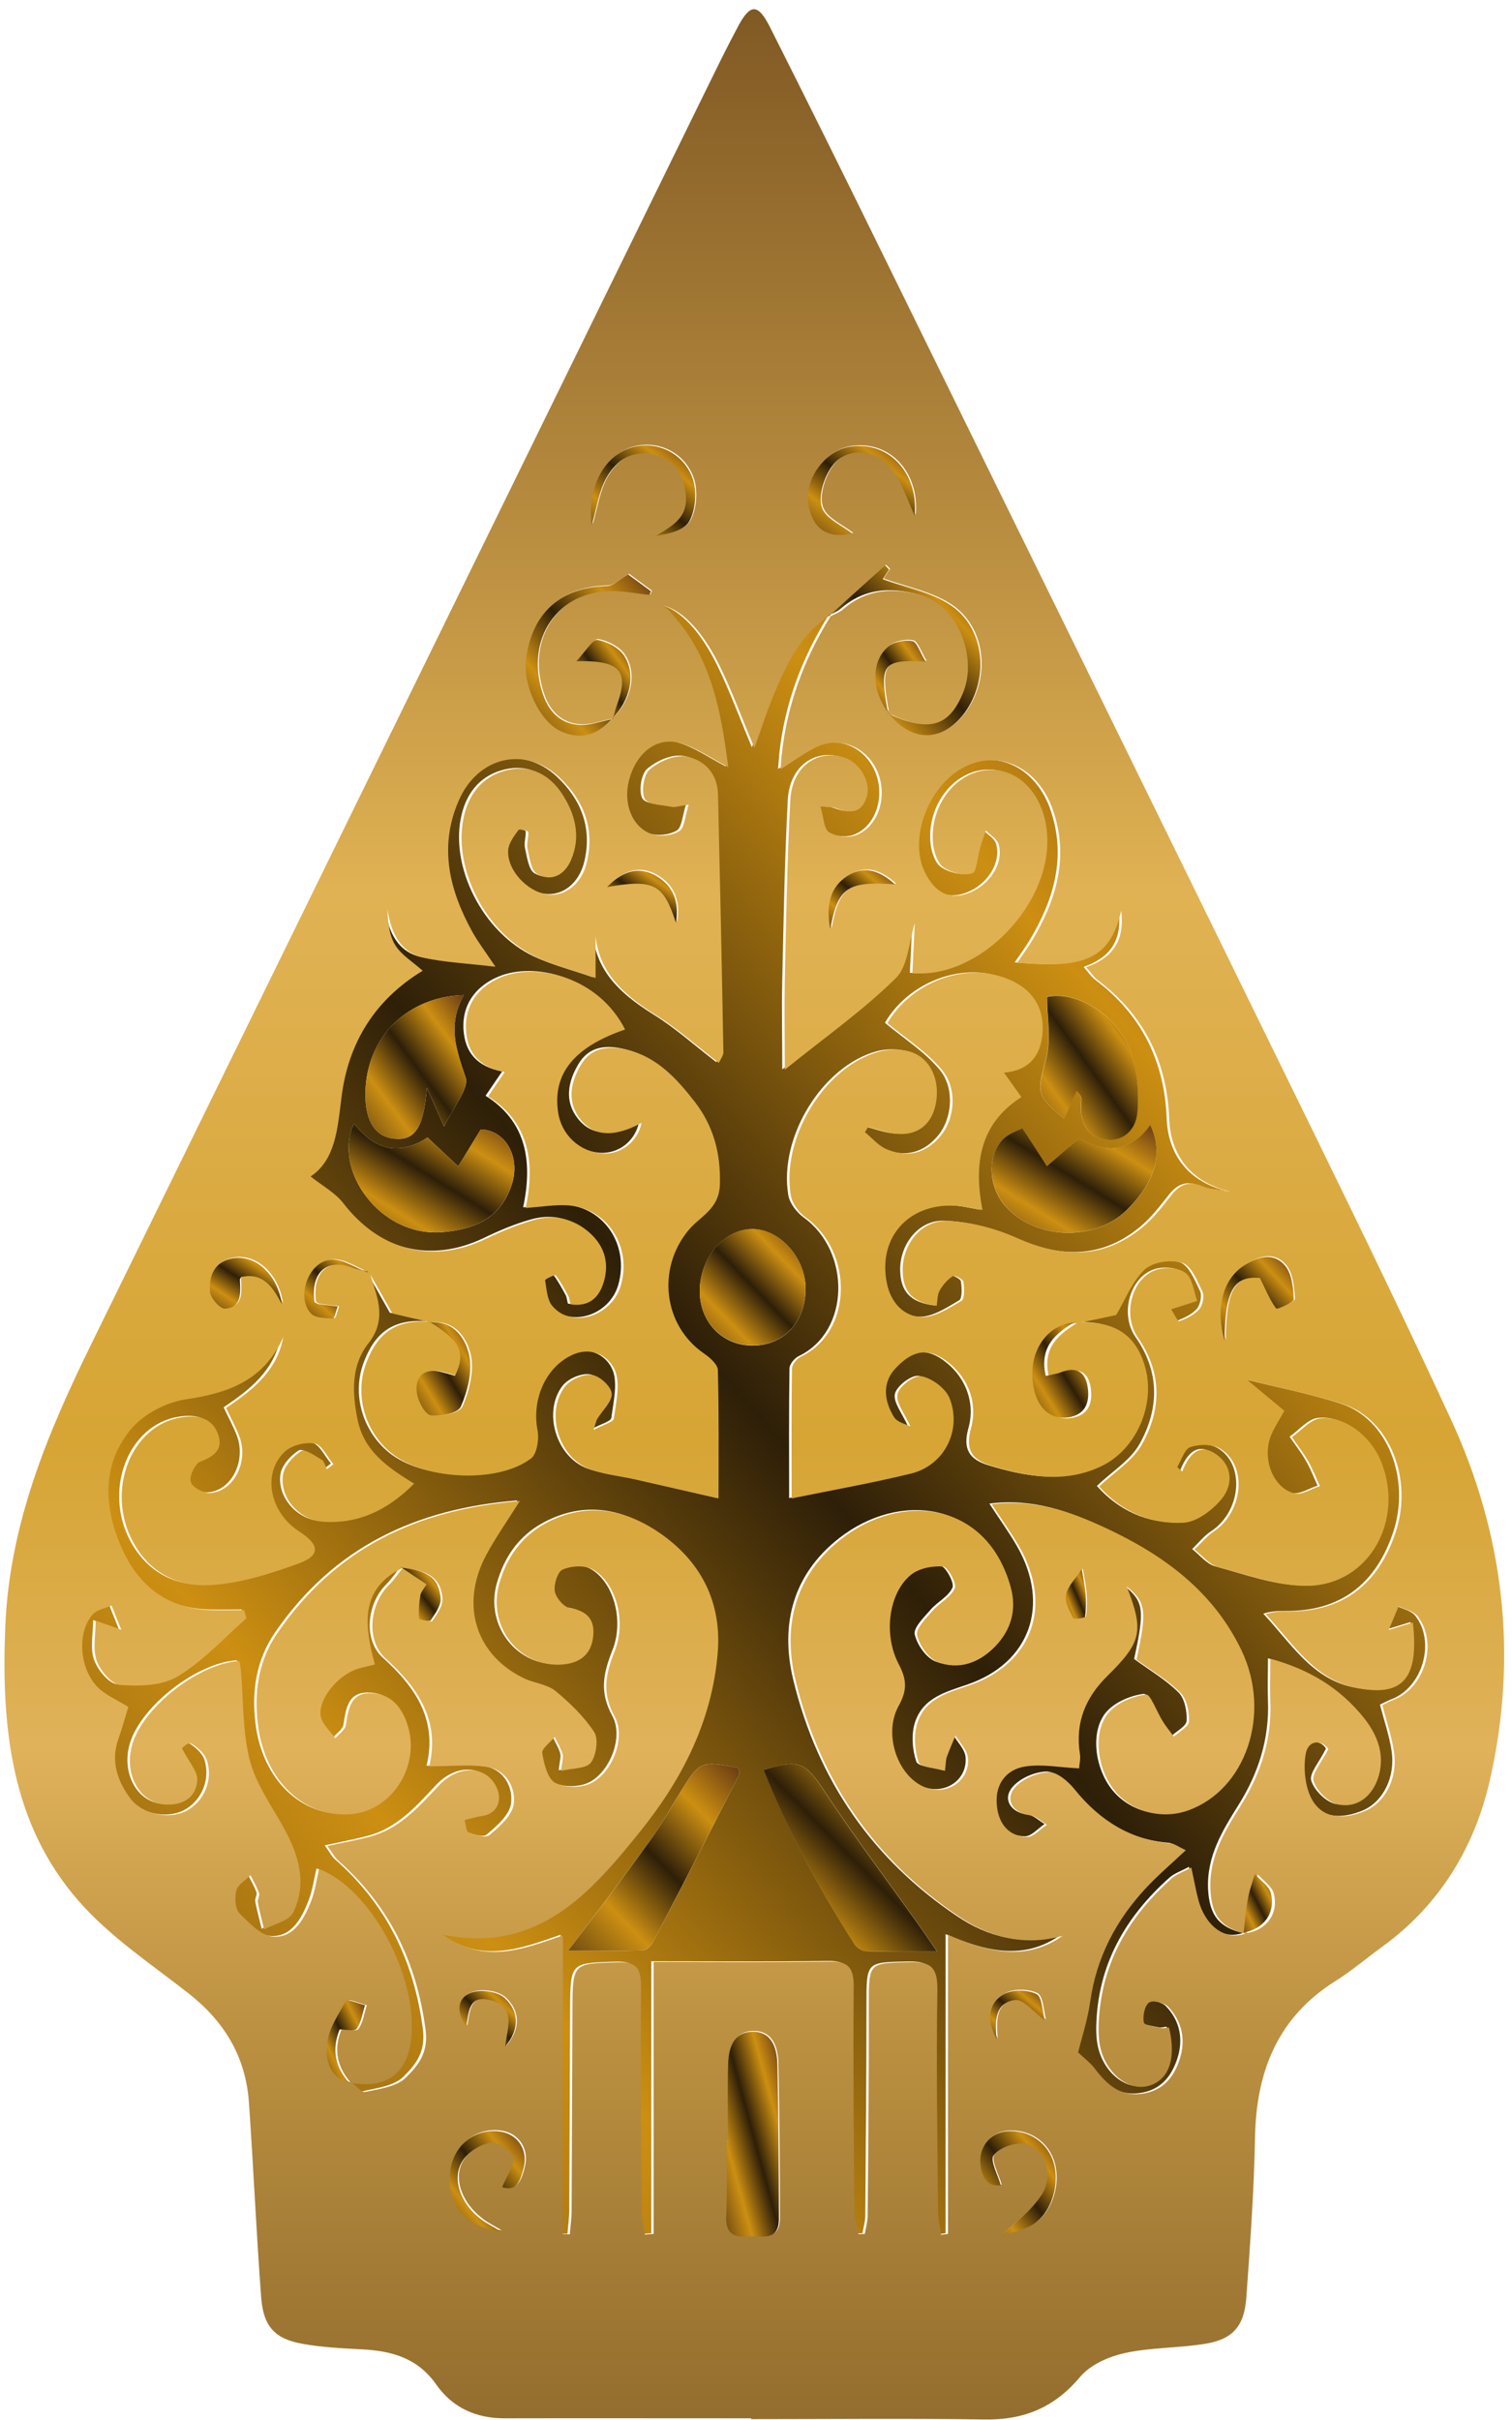 <svg width="145" height="232" viewBox="0 0 145 232" fill="none" xmlns="http://www.w3.org/2000/svg">
<path d="M79.425 59.031C76.9 63.084 75.243 67.475 74.728 72.3C74.696 72.67 74.68 73.04 74.616 73.716C75.886 72.927 76.884 72.171 77.977 71.625C80.277 70.483 82.883 71.544 83.912 73.957C84.909 76.273 84.041 79.184 81.886 80.02C81.114 80.31 79.972 80.181 79.264 79.747C78.765 79.441 78.749 78.316 78.428 77.254C79.264 77.35 79.57 77.318 79.827 77.415C81.13 77.881 82.336 78.106 82.883 76.337C83.317 74.906 82.191 73.024 80.679 72.573C78.074 71.785 75.71 73.506 75.549 76.675C75.243 82.449 75.147 88.223 75.018 93.997C74.954 96.587 75.018 99.176 75.018 102.522C78.975 99.337 82.561 96.796 85.665 93.74C86.856 92.566 86.936 90.185 87.483 88.481C87.418 89.928 87.338 91.601 87.258 93.257C93.723 93.869 100.8 86.518 100.157 79.731C99.803 76.032 97.342 73.506 94.35 73.796C91.246 74.102 88.834 77.415 89.252 80.969C89.349 81.741 89.702 82.771 90.265 83.141C91.021 83.639 92.195 83.945 92.999 83.688C93.45 83.543 93.514 82.095 93.755 81.243C93.916 80.68 94.125 80.133 94.302 79.586C94.72 80.02 95.38 80.374 95.525 80.905C96.039 82.722 94.688 84.781 92.726 85.553C90.732 86.325 89.413 85.425 88.512 83.704C86.791 80.39 88.85 75.05 92.453 73.394C95.766 71.866 99.353 73.651 100.736 77.624C102.296 82.16 101.057 86.261 98.741 90.137C98.323 90.829 97.841 91.472 97.31 92.26C103.293 92.791 106.204 92.196 107.282 87.258C107.636 90.25 106.413 91.81 103.92 92.695C104.371 93.209 104.644 93.644 105.014 93.917C109.373 97.198 111.673 101.605 111.882 107.218C112.026 110.966 114.23 113.395 117.736 114.199C116.868 114.054 115.935 114.054 115.147 113.716C113.828 113.137 112.927 113.475 112.059 114.585C111.222 115.646 110.37 116.756 109.34 117.609C105.561 120.745 101.556 120.552 97.262 118.638C95.155 117.705 92.774 117.094 90.507 117.03C88.03 116.965 86.276 119.362 86.325 121.79C86.373 123.849 87.306 124.846 89.59 125.152C89.67 124.669 89.638 124.106 89.863 123.704C90.169 123.158 90.619 122.643 91.134 122.305C91.311 122.193 92.099 122.595 92.147 122.836C92.243 123.447 92.292 124.493 91.97 124.669C90.764 125.377 89.397 126.278 88.126 126.23C86.486 126.165 85.215 124.895 84.813 122.997C83.896 118.525 87 115.148 91.697 115.582C92.34 115.646 92.983 115.791 93.981 115.968C93.112 111.529 93.739 107.685 97.712 105.144C97.117 104.291 96.65 103.648 96.039 102.795C98.757 102.586 99.771 100.785 99.755 98.453C99.755 96.056 98.339 94.528 96.168 93.724C92.083 92.212 87.097 94.239 84.861 98.05C86.679 99.579 88.689 100.817 90.137 102.586C91.6 104.371 91.278 107.251 89.992 108.827C88.576 110.548 86.759 110.982 84.797 110.146C84.025 109.808 83.397 109.068 82.706 108.505C82.802 108.344 82.899 108.167 83.011 108.006C83.832 108.216 84.652 108.521 85.488 108.634C87.74 108.955 89.236 107.733 89.558 105.449C89.879 103.117 88.689 101.074 86.679 100.704C85.826 100.544 84.893 100.56 84.057 100.785C78.862 102.216 74.664 109.02 75.597 114.569C75.726 115.357 76.401 116.225 77.061 116.708C81.612 119.973 81.548 127.645 76.594 130.009C76.192 130.202 75.71 130.781 75.71 131.183C75.645 135.397 75.677 139.611 75.677 143.616C79.554 142.828 83.365 142.169 87.129 141.236C90.265 140.464 92.002 137.167 90.844 134.062C90.474 133.081 89.172 132.116 88.142 131.907C87.451 131.762 86.019 132.84 85.826 133.612C85.633 134.416 86.534 135.51 87.065 136.716C86.662 136.507 85.81 136.346 85.504 135.832C84.555 134.304 84.314 132.567 85.633 131.151C86.856 129.832 88.287 129.012 90.169 130.202C92.356 131.602 93.627 134.207 92.871 136.909C92.292 139 93.016 139.933 94.817 140.48C98.339 141.541 101.846 142.217 105.384 140.528C108.713 138.936 110.595 134.674 109.582 131.039C108.713 127.934 106.671 126.583 103.116 126.76L103.164 126.809C104.403 126.535 105.641 126.278 106.815 126.02C107.652 124.589 108.327 122.804 109.55 121.662C110.338 120.922 112.075 120.681 113.152 121.018C114.005 121.292 114.584 122.739 115.082 123.769C115.291 124.203 115.098 125.104 114.777 125.474C114.294 126.02 113.538 126.358 112.847 126.632C112.75 126.664 112.348 125.892 112.091 125.474C112.75 125.248 113.426 125.039 114.584 124.669C114.278 123.849 114.182 122.562 113.506 122.016C112.863 121.485 111.544 121.404 110.692 121.678C108.343 122.45 107.362 125.988 108.906 128.192C111.238 131.537 111.158 135.044 109.308 138.389C108.424 139.997 106.638 141.059 105.191 142.458C107.266 144.79 110.08 146.109 113.265 145.932C114.519 145.852 115.983 144.774 116.884 143.713C117.993 142.41 118.042 140.593 116.498 139.434C114.873 138.212 113.828 139.29 113.152 141.027C112.991 140.882 112.831 140.737 112.67 140.593C113.088 139.917 113.377 138.855 113.94 138.679C114.809 138.389 116.047 138.373 116.803 138.839C119.441 140.448 118.991 144.919 116.16 146.785C115.468 147.235 114.922 147.927 114.326 148.506C115.066 149.085 115.726 149.953 116.546 150.162C119.441 150.935 122.4 152.06 125.312 151.98C131.118 151.803 134.479 145.659 132.228 140.078C131.246 137.617 128.77 135.671 126.389 135.928C125.44 136.025 124.572 137.102 123.671 137.73C124.202 138.502 124.781 139.241 125.247 140.062C125.682 140.802 125.987 141.638 126.357 142.426C125.521 142.683 124.588 143.327 123.88 143.118C121.757 142.539 120.744 139.579 121.741 137.392C122.063 136.7 122.465 136.057 122.947 135.204C121.773 134.223 120.615 133.258 119.377 132.229C122.609 133.033 125.681 133.612 128.625 134.577C133.048 136.025 135.283 141.734 133.627 146.817C131.938 151.932 128.48 154.489 123.269 154.441C122.61 154.441 121.95 154.441 121.146 154.698C123.719 157.432 125.762 160.89 129.67 161.727C134.302 162.724 135.879 160.89 135.267 155.502C134.656 155.695 134.061 155.872 132.951 156.21C133.386 155.181 133.643 154.569 133.9 153.942C134.511 154.248 135.316 154.393 135.718 154.891C137.696 157.384 136.425 161.743 133.482 162.885C133.144 163.014 132.823 163.19 132.34 163.416C132.726 164.928 133.225 166.359 133.45 167.839C133.836 170.332 132.662 172.744 130.651 173.581C128.818 174.337 126.775 174.433 125.649 172.567C124.926 171.377 124.749 169.544 124.99 168.112C125.247 166.649 126.646 166.777 127.161 167.63C126.534 168.916 125.537 170.01 125.746 170.702C126.035 171.635 127.145 172.744 128.078 172.937C129.799 173.307 131.246 172.31 131.89 170.525C132.678 168.337 131.89 166.327 130.619 164.702C128.319 161.791 125.312 159.974 121.596 158.976C121.596 160.472 121.548 161.759 121.596 163.046C121.741 166.729 120.663 170.026 118.765 173.05C117.221 175.511 115.71 177.972 115.854 181.108C115.983 183.633 116.916 184.807 119.328 185.338L119.28 185.274C117.366 186.03 115.436 184.711 114.712 182.121C114.455 181.172 114.294 180.207 114.021 178.969C113.249 179.387 112.605 179.596 112.139 180.014C107.925 183.778 105.239 188.378 105.127 194.345C105.127 194.812 105.143 195.278 105.207 195.728C105.561 198.414 107.796 200.425 109.839 199.926C111.85 199.444 112.638 197.369 111.882 194.297C111.657 194.313 111.383 194.409 111.142 194.361C110.547 194.232 109.517 194.12 109.469 193.83C109.34 193.219 109.55 192.206 109.968 191.916C110.338 191.659 111.399 191.916 111.801 192.318C113.168 193.734 113.522 195.519 112.879 197.433C112.268 199.235 111.158 200.425 109.228 200.666C107.185 200.923 105.915 199.781 104.773 198.253C104.338 197.674 103.727 197.224 103.164 196.693C103.486 195.407 104.065 193.653 104.322 191.836C104.934 187.542 106.831 183.987 109.678 180.931C110.804 179.725 112.059 178.663 113.49 177.312C112.718 176.942 112.412 176.701 112.107 176.669C108.279 176.363 105.271 174.53 102.827 171.474C102.199 170.702 101.138 169.801 100.318 169.833C99.176 169.881 97.76 170.493 97.052 171.377C96.104 172.567 97.02 173.79 98.564 173.967C99.127 174.031 99.642 174.546 100.173 174.867C99.546 175.286 98.918 176.042 98.291 176.042C96.474 176.009 95.492 174.739 95.364 172.905C95.219 170.895 96.345 169.576 98.082 169.286C99.706 169.029 101.411 169.367 103.261 169.463C103.293 169.093 103.422 168.579 103.341 168.096C102.859 165.088 103.888 162.644 105.947 160.633C109.276 157.368 109.517 156.323 107.829 152.028C109.694 153.54 109.791 154.328 108.761 159.041C110.257 160.135 111.785 161.019 113.008 162.242C113.603 162.821 113.844 164.043 113.796 164.96C113.78 165.474 112.863 165.941 112.348 166.423C111.994 165.941 111.608 165.474 111.287 164.96C110.724 164.059 110.096 162.322 109.678 162.386C108.44 162.547 106.992 163.142 106.14 164.075C104.58 165.812 104.917 169.222 106.494 171.377C108.086 173.549 111.045 174.433 113.667 173.516C119.232 171.57 121.773 164.252 118.814 158.108C116.063 152.398 111.254 148.956 105.834 146.431C102.489 144.871 98.999 143.616 94.881 144.147C95.862 145.659 96.779 146.914 97.551 148.265C100.752 153.894 98.757 159.427 92.79 161.486C90.732 162.193 88.512 162.74 87.74 165.137C87.386 166.263 87.483 167.726 87.869 168.868C88.03 169.367 89.429 169.415 90.394 169.704C90.49 168.949 90.474 168.627 90.571 168.37C90.828 167.678 91.134 166.986 91.407 166.311C91.825 167.018 92.533 167.71 92.597 168.45C92.79 170.686 90.555 172.133 88.448 171.265C85.842 170.203 84.443 166.134 85.971 163.448C86.791 161.984 86.759 160.955 85.971 159.491C84.475 156.66 84.99 152.736 87.065 150.967C87.853 150.307 89.172 150.034 90.201 150.114C90.667 150.146 91.536 151.739 91.343 152.189C90.973 153.058 89.879 153.572 89.22 154.344C88.593 155.068 87.579 156.049 87.724 156.693C87.949 157.69 88.834 158.944 89.718 159.282C91.713 160.054 93.675 159.363 95.203 157.786C96.731 156.21 97.31 154.28 96.699 152.076C94.399 143.793 86.164 142.989 80.454 147.476C76.063 150.918 74.777 155.711 76.079 161.067C78.428 170.734 83.735 178.293 91.777 183.698C94.817 185.74 98.098 186.528 101.685 185.515C98.162 187.976 94.56 187.091 90.683 185.418V214.096L90.024 214.177C89.927 213.453 89.734 212.745 89.734 212.021C89.686 204.928 89.574 197.835 89.67 190.742C89.702 188.539 89.043 187.992 87.032 188.04C83.044 188.137 83.092 188.04 83.092 192.302C83.092 199.009 83.028 205.716 82.979 212.423C82.979 212.986 82.802 213.533 82.706 214.096C82.497 214.096 82.304 214.128 82.095 214.128C81.966 213.324 81.709 212.52 81.709 211.716C81.66 204.623 81.596 197.53 81.644 190.437C81.644 188.651 81.194 187.96 79.425 187.992C73.908 188.072 68.408 188.024 62.457 188.024V214.096C62.183 214.112 61.91 214.144 61.62 214.161C61.508 213.421 61.331 212.697 61.315 211.957C61.266 204.784 61.186 197.626 61.25 190.453C61.25 188.651 60.816 187.992 59.031 188.056C54.704 188.201 54.704 188.121 54.672 192.624C54.64 199.026 54.624 205.427 54.592 211.828C54.592 212.6 54.479 213.372 54.415 214.144C54.19 214.144 53.98 214.128 53.755 214.112V185.483C49.879 186.834 46.212 188.249 42.239 185.402C51.375 187.268 56.441 181.398 61.234 175.43C65.159 170.541 68.054 164.976 68.601 158.414C69.003 153.588 67.04 149.793 63.357 147.123C59.899 144.614 56.071 143.825 52.083 145.981C49.783 147.219 48.351 149.262 47.644 151.787C46.486 155.904 49.654 159.845 53.723 159.507C55.316 159.379 56.425 158.639 56.65 156.918C56.876 155.261 56.152 154.376 54.479 154.119C53.884 154.023 53.112 153.138 52.983 152.511C52.855 151.851 53.257 150.613 53.739 150.404C54.576 150.05 55.798 149.969 56.57 150.372C58.757 151.53 59.899 155.229 58.741 158.172C57.857 160.408 57.455 162.193 58.725 164.509C59.819 166.504 58.5 169.881 56.474 170.879C55.508 171.361 53.964 171.345 53.032 170.863C52.308 170.493 51.954 169.045 51.777 168.016C51.713 167.581 52.549 166.97 52.967 166.456C53.225 167.002 53.562 167.517 53.723 168.08C53.82 168.418 53.675 168.82 53.578 169.704C54.704 169.431 55.975 169.511 56.441 168.916C56.956 168.241 57.181 166.649 56.763 165.989C55.782 164.477 54.431 163.174 53.048 162.049C52.276 161.421 51.118 161.341 50.185 160.907C45.424 158.687 43.848 153.814 46.389 149.037C47.274 147.38 48.367 145.836 49.622 143.841C39.827 144.63 31.978 148.345 26.365 156.516C24.547 159.169 24.113 162.161 24.515 165.33C25.191 170.589 28.874 174.16 33.313 173.87C37.27 173.613 40.084 169.367 38.894 165.41C38.347 163.576 37.237 162.242 35.259 162.258C33.377 162.258 33.168 163.786 32.943 165.314C32.879 165.78 32.284 166.166 31.93 166.584C31.447 165.877 30.675 165.233 30.53 164.461C30.257 162.837 32.187 160.537 34.069 159.925C34.551 159.765 35.05 159.684 35.726 159.507C34.696 155.76 34.262 152.221 38.395 150.243V150.211C37.945 150.774 37.543 151.385 37.044 151.883C35.179 153.733 34.809 157.207 36.723 158.928C39.891 161.775 41.966 164.944 40.904 169.27C42.931 169.27 44.748 169.061 46.502 169.335C48.271 169.608 49.22 171.281 49.011 172.889C48.866 173.999 47.644 175.06 46.678 175.865C46.309 176.186 45.311 175.832 44.668 175.591C44.443 175.511 44.411 174.819 44.298 174.417C44.861 174.288 45.424 174.128 45.987 174.031C47.434 173.822 48.03 172.487 47.274 171.104C46.212 169.174 43.671 169.142 41.789 171.152C39.875 173.211 38.026 175.286 35.227 176.009C33.972 176.331 32.686 176.572 31.142 176.91C31.592 177.537 31.817 177.988 32.171 178.293C37.012 182.556 39.682 187.911 40.551 194.506C40.856 196.79 39.779 197.996 38.701 199.074C37.784 199.991 36.128 200.167 34.761 200.489C34.407 200.57 33.908 199.894 33.474 199.572L33.426 199.621C36.916 200.2 38.878 198.688 39.216 195.198C39.779 189.311 35.324 181.028 30.354 179.114C30.112 180.143 29.968 181.188 29.614 182.137C28.938 183.907 27.941 185.74 25.947 185.595C24.805 185.515 23.647 184.293 22.714 183.344C22.312 182.925 22.231 181.848 22.424 181.172C22.585 180.593 23.309 180.191 23.775 179.709C24.049 180.272 24.387 180.818 24.596 181.414C24.676 181.671 24.419 182.025 24.483 182.314C24.644 183.183 24.885 184.035 25.094 184.904C26.043 184.373 27.475 184.1 27.877 183.279C29.244 180.481 28.407 177.763 26.976 175.173C25.802 173.05 24.306 170.975 23.711 168.675C23.003 165.909 23.116 162.917 22.859 160.038C22.826 159.749 22.762 159.459 22.714 159.169C18.902 159.395 13.627 163.48 12.485 167.035C11.568 169.914 13.128 172.825 15.669 172.937C17.245 173.002 18.58 172.326 18.677 170.589C18.725 169.737 17.873 168.836 17.213 167.549C17.149 167.581 17.808 166.922 18.05 167.067C18.677 167.437 19.401 168.048 19.61 168.723C20.221 170.67 19.256 172.728 17.583 173.565C15.878 174.417 13.305 173.838 12.163 172.23C10.973 170.541 10.378 168.707 11.134 166.584C11.488 165.587 11.761 164.574 12.066 163.576C10.989 162.901 9.927 162.483 9.155 161.711C7.37 159.942 7.129 156.451 8.625 154.73C9.043 154.248 9.847 154.119 10.458 153.846C10.699 154.457 10.957 155.068 11.391 156.178C10.297 155.792 9.767 155.615 8.93 155.309C8.93 156.676 8.625 158.044 9.027 159.137C9.381 160.118 10.458 161.421 11.278 161.47C13.112 161.598 15.283 161.55 16.795 160.649C19.208 159.186 21.218 156.982 23.389 155.084C23.309 154.827 23.229 154.569 23.164 154.296C22.119 154.296 21.073 154.328 20.012 154.296C16.007 154.183 13.144 152.157 11.471 148.425C9.702 144.469 9.477 140.351 12.34 136.925C13.578 135.462 15.75 134.352 17.631 134.079C21.669 133.483 25.078 132.277 26.928 128.111C26.301 131.393 23.985 133.21 21.443 134.915C21.91 135.912 22.392 136.765 22.73 137.681C23.631 140.126 22.135 142.989 19.851 143.069C19.224 143.086 18.194 142.507 18.05 141.992C17.905 141.461 18.468 140.271 18.966 140.062C20.269 139.563 21.202 138.904 20.671 137.424C20.076 135.783 18.613 135.574 17.133 135.816C12.292 136.588 9.879 142.844 12.501 147.734C14.125 150.758 16.875 152.093 19.899 151.9C22.778 151.723 25.657 150.822 28.407 149.825C30.514 149.053 30.418 148.023 28.472 146.769C25.673 144.967 24.869 141.268 27.008 139.161C27.684 138.502 29.019 138.164 29.935 138.325C30.627 138.437 31.142 139.611 31.737 140.303C31.528 140.464 31.319 140.625 31.11 140.786C30.949 140.48 30.852 140.03 30.611 139.885C29.984 139.515 29.019 138.823 28.649 139.048C27.877 139.531 27.024 140.464 26.896 141.332C26.574 143.504 28.44 145.659 30.74 145.82C34.053 146.061 36.884 144.774 39.473 142.169C36.932 140.609 34.664 139.065 34.037 135.976C33.522 133.387 33.426 130.83 35.098 128.706C36.433 127.018 36.272 125.345 35.709 123.527C35.533 122.965 35.372 122.386 35.195 121.823L35.147 121.887C35.903 123.222 36.642 124.541 37.382 125.844C38.524 126.117 39.811 126.406 41.114 126.712L41.162 126.68C37.913 126.39 36.063 127.532 34.905 130.54C33.731 133.58 34.712 137.118 37.27 139.225C40.406 141.815 47.467 142.201 50.683 139.756C51.246 139.338 51.471 137.907 51.311 137.07C50.748 134.159 52.018 131.135 54.495 129.897C56.313 128.98 58.017 129.784 58.693 131.216C59.288 132.47 58.838 134.336 58.629 135.912C58.58 136.282 57.632 136.507 56.683 137.022C56.924 136.314 56.956 136.121 57.036 135.96C57.535 135.14 58.484 134.304 58.42 133.532C58.355 132.84 57.245 131.827 56.522 131.746C55.685 131.65 54.463 132.181 53.932 132.872C52.05 135.349 53.321 139.627 56.264 140.753C57.696 141.3 59.272 141.445 60.784 141.783C63.341 142.362 65.898 142.941 68.665 143.584C68.665 139.531 68.713 135.397 68.601 131.28C68.601 130.733 67.829 130.074 67.266 129.688C63.357 127.018 62.714 121.549 65.818 117.834C66.928 116.515 68.713 115.855 68.794 113.523C68.89 110.499 68.182 107.894 66.397 105.578C64.66 103.342 62.778 101.283 59.948 100.592C58.178 100.157 56.489 100.254 55.444 102.055C54.463 103.728 54.109 105.578 55.412 107.234C56.731 108.907 58.5 108.778 60.269 108.071C60.607 107.942 60.913 107.765 61.282 107.588C60.913 109.406 59.304 110.628 57.535 110.516C55.332 110.371 53.594 108.73 53.273 106.511C52.758 102.844 54.817 100.302 59.706 98.629C57.149 93.595 51.23 92.164 47.756 93.644C45.537 94.592 44.346 96.362 44.443 98.581C44.556 100.913 45.762 102.248 48.158 102.715C47.627 103.487 47.193 104.13 46.566 105.047C50.442 107.476 51.118 111.288 50.169 115.743C51.697 115.63 52.919 115.421 54.141 115.485C57.953 115.695 60.382 119.41 59.288 123.19C58.42 126.149 54.608 127.339 52.726 125.136C52.227 124.557 52.179 123.511 52.034 122.675C52.018 122.562 52.983 122.112 53.048 122.193C53.514 122.804 53.884 123.495 54.254 124.171C54.35 124.364 54.367 124.605 54.463 124.975C55.943 125.2 57.02 124.637 57.551 123.158C58.259 121.211 57.808 119.474 56.329 118.139C54.769 116.74 52.871 116.354 50.925 116.901C49.364 117.335 47.853 117.979 46.389 118.686C41.291 121.131 36.224 119.844 32.702 115.309C31.914 114.279 30.691 113.636 29.549 112.719C31.93 111.127 32.123 108.183 32.509 105.127C33.152 99.9 35.726 95.767 40.293 93C39.312 92.132 38.251 91.504 37.672 90.555C37.077 89.623 36.964 88.352 36.916 87.113C37.27 89.43 38.17 91.295 40.502 91.778C42.481 92.196 44.539 92.292 47.274 92.614C46.26 91.086 45.585 90.234 45.054 89.269C42.883 85.296 41.821 81.162 43.735 76.723C45.569 72.493 50.136 71.383 53.418 74.471C55.685 76.611 56.811 79.297 56.039 82.578C55.541 84.669 53.964 85.923 52.227 85.682C50.297 85.409 48.351 83.318 48.496 81.42C48.544 80.744 49.075 80.085 49.477 79.506C49.574 79.377 50.41 79.586 50.41 79.683C50.458 80.213 50.233 80.792 50.346 81.291C50.539 82.16 50.7 83.398 51.262 83.72C52.613 84.492 53.9 83.832 54.527 82.369C55.492 80.117 54.913 77.946 53.659 76.032C52.437 74.182 50.635 73.249 48.464 73.748C46.276 74.246 44.845 75.758 44.282 78.042C43.06 82.98 46.244 89.381 51.214 91.697C52.983 92.518 54.897 93 56.876 93.692V87.789C56.441 92.55 59.192 95.091 62.698 97.278C64.773 98.565 66.622 100.238 68.697 101.83C68.874 101.444 69.131 101.123 69.131 100.817C68.987 92.582 68.81 84.347 68.617 76.096C68.568 73.989 67.217 72.718 65.48 72.461C64.387 72.3 62.939 72.944 62.054 73.716C61.492 74.198 61.234 75.823 61.588 76.514C61.878 77.093 63.261 77.093 64.178 77.286C64.499 77.35 64.869 77.206 65.802 77.077C65.432 78.187 65.4 79.329 64.901 79.618C64.177 80.053 63.036 80.165 62.248 79.892C60.35 79.232 59.497 76.932 60.092 74.697C60.784 72.107 62.746 70.531 64.998 71.174C66.574 71.625 67.989 72.638 69.598 73.474C68.874 67.829 67.861 62.296 63.438 58.002C65.255 58.516 67.137 60.462 68.761 63.743C69.952 66.172 70.885 68.73 72.107 71.641C72.814 69.678 73.313 68.086 73.956 66.558C75.195 63.615 76.546 60.72 79.328 58.95L79.28 58.902L79.425 59.031ZM33.956 107.685C31.849 112.092 36.417 118.622 42.416 118.123C45.344 117.882 47.949 116.885 49.043 113.668C50.008 110.837 48.383 108.312 46.099 108.28C45.295 109.599 44.62 110.709 43.944 111.818C43.028 110.966 42.111 110.097 41.001 109.052C38.765 110.532 36.208 110.709 33.956 107.685ZM103.502 109.132C102.231 110.242 101.315 111.03 100.398 111.818C99.706 110.757 99.031 109.695 98.05 108.167C97.696 108.376 96.715 108.666 96.104 109.325C94.624 110.934 94.833 113.861 96.409 115.63C99.272 118.863 104.966 119.056 108.038 116.032C110.804 113.314 111.608 110.58 110.306 107.862C108.215 110.789 105.673 110.387 103.502 109.148V109.132ZM54.479 187.011C57.181 187.011 59.417 187.043 61.652 186.979C61.99 186.979 62.457 186.528 62.633 186.174C65.416 180.851 68.15 175.495 70.884 170.139C70.965 169.978 70.836 169.704 70.804 169.495C67.266 168.772 67.073 168.836 65.287 171.747C64.322 173.291 63.454 174.916 62.392 176.379C59.915 179.805 57.358 183.151 54.479 187.011ZM89.879 187.091C88.963 185.772 88.351 184.872 87.724 183.987C84.845 179.918 81.837 175.945 79.103 171.779C77.27 168.981 76.707 168.579 73.249 169.688C75.581 175.607 78.588 181.108 81.966 186.4C82.175 186.737 82.69 187.043 83.06 187.059C85.151 187.123 87.258 187.091 89.895 187.091H89.879ZM102.038 107.234C102.489 106.221 102.859 105.401 103.229 104.581C103.695 105.015 103.727 105.304 103.695 105.578C103.502 107.411 104.097 108.875 105.899 109.213C107.619 109.534 108.89 108.328 109.051 106.72C109.244 104.886 109.067 102.892 108.536 101.139C107.427 97.472 103.357 94.914 100.398 95.558C100.398 97.552 100.8 99.611 100.318 101.428C99.449 104.709 99.32 104.983 102.022 107.218L102.038 107.234ZM44.475 95.397C39.135 95.541 35.388 99.289 35.066 104.211C34.873 107.218 35.838 108.971 37.816 109.164C39.763 109.358 40.615 108.183 40.937 104.275C41.532 105.61 41.886 106.43 42.593 108.006C43.51 106.044 45.006 104.339 44.652 103.294C43.767 100.688 42.867 98.292 44.475 95.397ZM77.254 123.479C77.221 120.568 74.793 117.866 72.203 117.834C69.437 117.802 67.04 120.648 67.105 123.913C67.169 126.857 69.373 129.044 72.252 128.996C75.195 128.964 77.286 126.664 77.254 123.495V123.479Z" fill="url(#paint0_linear_1669_4243)"/>
<path d="M72.043 231.837C64.146 231.837 56.249 231.821 48.368 231.837C45.666 231.837 43.414 230.84 41.838 228.604C40.036 226.031 37.527 225.371 34.712 225.227C32.799 225.13 30.885 225.034 29.003 224.696C26.365 224.229 25.255 223.039 25.046 220.241C24.58 214.016 24.306 207.792 23.872 201.567C23.567 197.144 21.492 193.783 18.098 191.113C14.447 188.25 10.491 185.644 7.467 182.154C1.049 174.771 0.117 165.539 0.503 155.969C0.905 146.061 4.588 137.328 8.818 128.723C28.456 88.722 48.046 48.705 67.668 8.705C68.681 6.646 69.678 4.587 70.756 2.577C71.946 0.325 72.686 0.309 73.844 2.609C77.382 9.621 80.873 16.666 84.331 23.711C98.323 52.196 112.332 80.68 126.277 109.181C130.636 118.091 134.962 127.034 139.128 136.041C144.242 147.091 145.593 158.736 142.875 170.67C141.395 177.184 137.986 182.685 132.582 186.609C131.07 187.703 129.638 188.941 128.062 189.922C122.658 193.316 120.487 198.399 120.358 204.816C120.262 209.979 119.892 215.126 119.522 220.273C119.313 223.039 118.203 224.278 115.549 224.696C113.008 225.114 110.386 225.034 107.877 225.581C106.333 225.918 104.564 226.69 103.567 227.881C101.058 230.872 98.098 232.014 94.399 231.95C86.952 231.837 79.489 231.918 72.043 231.918C72.043 231.885 72.043 231.853 72.043 231.837ZM58.87 68.859C58.307 68.987 57.744 69.116 57.181 69.261C54.769 69.872 52.935 68.842 52.147 66.43C50.41 61.138 53.627 56.474 58.967 56.603C60.093 56.635 61.218 56.844 62.36 56.972C62.409 56.86 62.473 56.747 62.521 56.619C61.62 55.959 60.704 55.284 60.334 55.01C59.385 55.557 58.87 56.104 58.34 56.12C53.884 56.2 51.07 58.71 50.539 63.213C50.249 65.658 51.842 69.1 53.868 70.033C55.75 70.901 57.439 70.419 58.822 68.794C60.527 67.041 61.122 64.661 59.98 62.827C59.481 62.023 58.323 61.428 57.391 61.267C56.94 61.187 56.297 62.328 55.364 63.31C59.658 63.181 60.446 64.291 59.24 67.572C59.079 67.99 58.999 68.424 58.87 68.859ZM85.263 68.344C84.411 63.567 84.668 63.133 88.866 63.342C88.319 62.473 88.03 61.476 87.579 61.38C86.84 61.235 85.794 61.444 85.231 61.942C83.575 63.422 83.703 66.14 85.312 68.296C87.386 71.03 90.266 71.142 92.373 68.569C95.01 65.352 94.689 60.27 91.311 57.986C89.413 56.699 86.968 56.281 84.749 55.461C84.749 55.444 85.054 54.978 85.36 54.528C85.231 54.399 85.103 54.27 84.974 54.142C83.173 55.766 81.371 57.391 79.57 59.015C76.787 60.784 75.436 63.663 74.198 66.623C73.555 68.151 73.056 69.759 72.348 71.705C71.126 68.794 70.193 66.237 69.003 63.808C67.379 60.527 65.497 58.565 63.679 58.066C68.118 62.361 69.115 67.894 69.839 73.539C68.231 72.719 66.816 71.689 65.239 71.239C62.971 70.596 61.025 72.172 60.334 74.761C59.739 76.981 60.591 79.297 62.489 79.957C63.277 80.23 64.419 80.117 65.143 79.683C65.641 79.377 65.69 78.252 66.043 77.142C65.095 77.27 64.741 77.415 64.419 77.351C63.502 77.158 62.119 77.158 61.83 76.579C61.476 75.887 61.733 74.263 62.296 73.78C63.197 73.008 64.628 72.365 65.722 72.526C67.459 72.783 68.81 74.07 68.858 76.161C69.051 84.396 69.228 92.631 69.373 100.882C69.373 101.187 69.115 101.509 68.939 101.895C66.864 100.303 64.998 98.63 62.939 97.343C59.433 95.156 56.683 92.598 57.117 87.854V93.757C55.139 93.081 53.225 92.598 51.456 91.762C46.502 89.446 43.301 83.045 44.524 78.107C45.087 75.823 46.518 74.311 48.705 73.812C50.877 73.314 52.678 74.247 53.9 76.096C55.155 78.01 55.734 80.182 54.769 82.433C54.142 83.913 52.871 84.556 51.504 83.784C50.941 83.463 50.78 82.224 50.587 81.356C50.474 80.857 50.716 80.278 50.651 79.747C50.651 79.651 49.799 79.442 49.719 79.57C49.3 80.15 48.786 80.825 48.737 81.484C48.593 83.382 50.539 85.473 52.469 85.747C54.206 85.988 55.798 84.733 56.281 82.642C57.053 79.361 55.927 76.675 53.659 74.536C50.362 71.448 45.794 72.542 43.977 76.788C42.063 81.227 43.108 85.361 45.296 89.333C45.826 90.282 46.486 91.151 47.515 92.679C44.765 92.357 42.722 92.261 40.744 91.843C38.412 91.36 37.511 89.478 37.157 87.178C37.206 88.417 37.318 89.671 37.913 90.62C38.508 91.569 39.57 92.196 40.535 93.065C35.967 95.831 33.394 99.965 32.75 105.192C32.364 108.248 32.171 111.191 29.791 112.784C30.933 113.701 32.155 114.344 32.943 115.373C36.466 119.925 41.532 121.212 46.63 118.751C48.094 118.043 49.622 117.416 51.166 116.966C53.112 116.403 55.01 116.805 56.57 118.204C58.05 119.539 58.5 121.276 57.793 123.222C57.246 124.702 56.184 125.265 54.705 125.04C54.608 124.67 54.608 124.429 54.495 124.236C54.126 123.56 53.756 122.852 53.289 122.257C53.225 122.177 52.26 122.627 52.276 122.74C52.421 123.592 52.469 124.622 52.968 125.201C54.833 127.404 58.661 126.214 59.53 123.254C60.639 119.475 58.195 115.759 54.383 115.55C53.177 115.486 51.938 115.695 50.41 115.808C51.359 111.336 50.684 107.54 46.807 105.112C47.435 104.195 47.869 103.552 48.4 102.78C46.003 102.313 44.781 100.978 44.684 98.646C44.588 96.426 45.778 94.657 47.998 93.708C51.472 92.228 57.391 93.66 59.948 98.694C55.075 100.367 53 102.908 53.514 106.575C53.82 108.795 55.573 110.419 57.776 110.58C59.546 110.693 61.154 109.471 61.524 107.653C61.154 107.83 60.832 107.991 60.511 108.136C58.742 108.843 56.972 108.988 55.654 107.299C54.351 105.643 54.705 103.793 55.686 102.12C56.747 100.335 58.42 100.238 60.189 100.656C63.02 101.348 64.902 103.407 66.639 105.643C68.424 107.959 69.132 110.564 69.035 113.588C68.955 115.92 67.169 116.58 66.06 117.898C62.955 121.598 63.615 127.082 67.507 129.752C68.07 130.138 68.826 130.798 68.842 131.345C68.955 135.462 68.906 139.58 68.906 143.649C66.124 143.022 63.567 142.427 61.025 141.847C59.514 141.51 57.937 141.365 56.506 140.818C53.563 139.692 52.276 135.414 54.174 132.937C54.705 132.245 55.927 131.715 56.763 131.811C57.487 131.892 58.613 132.905 58.661 133.596C58.725 134.352 57.776 135.205 57.278 136.025C57.181 136.186 57.149 136.379 56.924 137.087C57.857 136.572 58.822 136.347 58.87 135.977C59.079 134.417 59.53 132.551 58.934 131.28C58.259 129.849 56.554 129.045 54.737 129.961C52.26 131.2 50.989 134.24 51.552 137.135C51.713 137.987 51.488 139.403 50.925 139.821C47.708 142.266 40.647 141.88 37.511 139.29C34.938 137.183 33.973 133.629 35.147 130.605C36.305 127.597 38.154 126.455 41.419 126.729C44.331 128.546 44.861 129.672 43.8 131.875C43.398 131.763 42.98 131.65 42.561 131.538C40.953 131.087 39.875 131.892 40.149 133.58C40.278 134.368 40.953 135.591 41.484 135.671C42.433 135.8 44.073 135.462 44.363 134.819C45.006 133.323 45.489 131.409 45.151 129.881C44.765 128.208 43.575 126.519 41.355 126.777C40.068 126.471 38.782 126.182 37.624 125.908C36.884 124.605 36.144 123.271 35.388 121.952C34.23 121.517 33.04 120.649 31.898 120.729C29.743 120.874 28.504 124.316 29.952 125.876C30.386 126.343 31.351 126.326 32.091 126.375C32.203 126.375 32.38 125.619 32.525 125.217C31.914 125.152 31.303 125.088 30.692 124.992C30.563 124.975 30.434 124.879 30.306 124.799C29.92 121.936 31.464 120.568 33.989 121.533C34.455 121.71 34.954 121.775 35.436 121.887C35.597 122.45 35.774 123.029 35.951 123.592C36.53 125.426 36.675 127.082 35.34 128.771C33.667 130.894 33.764 133.452 34.278 136.041C34.889 139.129 37.173 140.673 39.715 142.234C37.125 144.839 34.294 146.11 30.981 145.885C28.681 145.724 26.799 143.568 27.137 141.397C27.266 140.529 28.118 139.596 28.89 139.113C29.26 138.888 30.225 139.564 30.852 139.95C31.11 140.094 31.19 140.545 31.351 140.85C31.56 140.689 31.769 140.529 31.978 140.368C31.383 139.676 30.869 138.502 30.177 138.389C29.244 138.229 27.909 138.566 27.25 139.226C25.111 141.333 25.899 145.032 28.713 146.834C30.659 148.088 30.756 149.117 28.649 149.889C25.899 150.887 23.004 151.803 20.141 151.964C17.117 152.141 14.367 150.822 12.742 147.799C10.121 142.909 12.549 136.652 17.374 135.88C18.854 135.639 20.318 135.864 20.913 137.489C21.444 138.968 20.511 139.628 19.208 140.126C18.709 140.32 18.13 141.526 18.291 142.057C18.436 142.571 19.465 143.15 20.093 143.134C22.376 143.054 23.872 140.175 22.971 137.746C22.634 136.829 22.151 135.977 21.685 134.98C24.242 133.259 26.558 131.441 27.169 128.176C25.32 132.342 21.91 133.548 17.873 134.143C15.991 134.417 13.82 135.526 12.581 136.99C9.719 140.416 9.944 144.534 11.713 148.49C13.386 152.206 16.248 154.248 20.253 154.361C21.299 154.393 22.344 154.361 23.406 154.361C23.486 154.618 23.567 154.875 23.631 155.149C21.46 157.047 19.465 159.266 17.037 160.714C15.525 161.631 13.353 161.663 11.52 161.534C10.7 161.47 9.622 160.167 9.268 159.202C8.882 158.108 9.172 156.741 9.172 155.374C10.008 155.664 10.539 155.857 11.633 156.243C11.182 155.149 10.941 154.522 10.7 153.91C10.072 154.2 9.284 154.313 8.866 154.795C7.37 156.516 7.612 160.006 9.397 161.775C10.169 162.531 11.23 162.966 12.308 163.641C12.002 164.622 11.729 165.652 11.375 166.649C10.603 168.756 11.214 170.606 12.405 172.294C13.53 173.903 16.104 174.482 17.825 173.629C19.497 172.793 20.462 170.734 19.851 168.788C19.642 168.113 18.934 167.485 18.291 167.131C18.05 166.987 17.39 167.646 17.455 167.614C18.098 168.901 18.967 169.801 18.918 170.654C18.822 172.375 17.487 173.066 15.911 173.002C13.353 172.889 11.793 169.978 12.726 167.099C13.868 163.545 19.128 159.459 22.955 159.234C23.004 159.508 23.068 159.797 23.1 160.103C23.358 162.998 23.245 165.989 23.953 168.74C24.548 171.04 26.043 173.115 27.218 175.238C28.649 177.827 29.485 180.545 28.118 183.344C27.716 184.164 26.301 184.438 25.336 184.969C25.127 184.1 24.885 183.248 24.725 182.379C24.676 182.106 24.934 181.736 24.837 181.478C24.628 180.883 24.306 180.336 24.017 179.773C23.55 180.256 22.827 180.658 22.666 181.237C22.489 181.897 22.553 182.99 22.955 183.408C23.888 184.357 25.046 185.58 26.188 185.66C28.183 185.805 29.18 183.971 29.855 182.202C30.225 181.253 30.354 180.208 30.595 179.178C35.565 181.076 40.004 189.376 39.457 195.262C39.119 198.752 37.157 200.264 33.667 199.685C32.348 198.206 31.946 196.533 32.75 194.555C33.313 194.555 34.166 194.796 34.375 194.506C34.825 193.895 34.922 193.011 35.179 192.239C34.552 192.078 33.474 191.611 33.378 191.788C32.622 193.107 31.689 194.506 31.544 195.954C31.399 197.434 31.753 199.235 33.731 199.637C34.166 199.959 34.664 200.634 35.018 200.554C36.385 200.248 38.058 200.071 38.959 199.139C40.036 198.061 41.114 196.855 40.808 194.571C39.94 187.976 37.254 182.62 32.429 178.358C32.075 178.052 31.85 177.586 31.399 176.975C32.943 176.637 34.23 176.412 35.484 176.074C38.267 175.35 40.133 173.259 42.047 171.217C43.928 169.19 46.47 169.238 47.531 171.169C48.287 172.552 47.692 173.887 46.245 174.096C45.666 174.176 45.119 174.353 44.556 174.482C44.668 174.884 44.7 175.576 44.926 175.656C45.569 175.897 46.566 176.251 46.936 175.929C47.901 175.125 49.123 174.048 49.268 172.954C49.477 171.345 48.512 169.673 46.759 169.399C45.022 169.126 43.205 169.335 41.162 169.335C42.208 165.008 40.149 161.84 36.98 158.993C35.066 157.272 35.436 153.782 37.302 151.948C37.801 151.45 38.203 150.838 38.653 150.292C39.441 150.822 40.229 151.337 41.082 151.916C40.84 152.35 40.551 152.656 40.487 152.994C40.358 153.717 40.31 154.457 40.358 155.181C40.358 155.294 41.371 155.535 41.468 155.39C41.902 154.747 42.481 153.959 42.433 153.267C42.272 150.871 40.454 150.533 38.621 150.308C34.487 152.286 34.922 155.824 35.951 159.572C35.276 159.749 34.777 159.829 34.294 159.99C32.413 160.585 30.483 162.901 30.756 164.526C30.885 165.298 31.673 165.941 32.155 166.649C32.509 166.231 33.088 165.845 33.169 165.378C33.41 163.85 33.603 162.322 35.484 162.322C37.463 162.322 38.556 163.641 39.119 165.475C40.31 169.431 37.495 173.678 33.538 173.935C29.099 174.224 25.4 170.654 24.741 165.394C24.339 162.226 24.773 159.234 26.59 156.58C32.203 148.394 40.052 144.694 49.847 143.906C48.593 145.901 47.499 147.445 46.614 149.101C44.073 153.894 45.649 158.768 50.41 160.971C51.343 161.406 52.517 161.486 53.273 162.113C54.656 163.255 56.007 164.558 56.988 166.054C57.407 166.697 57.181 168.306 56.667 168.981C56.2 169.576 54.93 169.496 53.804 169.769C53.9 168.885 54.045 168.466 53.949 168.145C53.772 167.582 53.45 167.051 53.193 166.52C52.758 167.051 51.922 167.646 52.002 168.08C52.163 169.11 52.533 170.557 53.257 170.927C54.206 171.41 55.734 171.426 56.699 170.943C58.725 169.946 60.044 166.569 58.951 164.574C57.68 162.258 58.082 160.473 58.967 158.237C60.125 155.294 58.983 151.594 56.795 150.436C56.023 150.034 54.801 150.115 53.965 150.468C53.482 150.661 53.08 151.916 53.209 152.575C53.337 153.219 54.109 154.103 54.705 154.184C56.377 154.457 57.085 155.326 56.876 156.982C56.651 158.687 55.541 159.443 53.949 159.572C49.879 159.91 46.711 155.969 47.869 151.852C48.577 149.343 50.008 147.3 52.308 146.045C56.297 143.89 60.125 144.694 63.583 147.187C67.266 149.857 69.228 153.653 68.826 158.478C68.279 165.041 65.384 170.606 61.46 175.495C56.667 181.462 51.6 187.333 42.465 185.467C46.438 188.33 50.089 186.899 53.981 185.548V214.177C54.206 214.177 54.415 214.193 54.64 214.209C54.705 213.437 54.817 212.665 54.817 211.893C54.849 205.492 54.865 199.09 54.898 192.689C54.914 188.169 54.93 188.25 59.256 188.121C61.058 188.057 61.492 188.732 61.476 190.518C61.411 197.691 61.492 204.848 61.54 212.022C61.54 212.762 61.733 213.485 61.846 214.225C62.119 214.209 62.392 214.177 62.682 214.161V188.089C68.633 188.089 74.15 188.137 79.65 188.057C81.419 188.024 81.886 188.732 81.87 190.501C81.805 197.594 81.87 204.687 81.934 211.78C81.934 212.585 82.192 213.389 82.32 214.193C82.529 214.193 82.722 214.161 82.931 214.161C83.028 213.598 83.189 213.051 83.205 212.488C83.269 205.781 83.334 199.074 83.317 192.367C83.317 188.089 83.269 188.217 87.258 188.105C89.268 188.057 89.928 188.604 89.896 190.807C89.783 197.9 89.896 204.993 89.96 212.086C89.96 212.81 90.153 213.518 90.249 214.241L90.909 214.161V185.483C94.769 187.172 98.388 188.057 101.91 185.58C98.323 186.593 95.042 185.789 92.002 183.762C83.961 178.358 78.653 170.783 76.305 161.132C75.002 155.776 76.289 150.999 80.68 147.541C86.389 143.054 94.608 143.858 96.924 152.141C97.535 154.345 96.956 156.275 95.428 157.851C93.9 159.427 91.954 160.119 89.944 159.347C89.059 159.009 88.175 157.755 87.95 156.757C87.805 156.13 88.818 155.133 89.445 154.409C90.121 153.637 91.198 153.122 91.568 152.254C91.761 151.787 90.893 150.211 90.426 150.179C89.397 150.099 88.062 150.356 87.29 151.031C85.215 152.801 84.701 156.725 86.196 159.556C86.968 161.02 87.001 162.049 86.196 163.513C84.668 166.215 86.068 170.268 88.673 171.329C90.78 172.198 93.032 170.75 92.823 168.515C92.758 167.775 92.051 167.083 91.633 166.376C91.343 167.067 91.054 167.743 90.796 168.434C90.7 168.708 90.716 169.013 90.619 169.769C89.654 169.48 88.255 169.431 88.094 168.933C87.708 167.791 87.612 166.327 87.966 165.201C88.722 162.805 90.957 162.258 93.016 161.55C98.983 159.492 100.977 153.959 97.777 148.329C97.005 146.978 96.088 145.724 95.107 144.212C99.224 143.681 102.714 144.936 106.06 146.496C111.48 149.021 116.289 152.463 119.039 158.173C121.999 164.317 119.457 171.635 113.892 173.581C111.271 174.498 108.311 173.613 106.719 171.442C105.143 169.287 104.805 165.877 106.365 164.14C107.202 163.207 108.649 162.612 109.904 162.451C110.322 162.387 110.949 164.14 111.512 165.024C111.834 165.539 112.22 166.006 112.574 166.488C113.088 166.006 114.005 165.539 114.021 165.024C114.053 164.108 113.812 162.885 113.233 162.306C112.011 161.084 110.483 160.199 108.987 159.106C110.016 154.393 109.92 153.621 108.054 152.093C109.727 156.387 109.485 157.433 106.172 160.698C104.114 162.724 103.084 165.153 103.567 168.161C103.647 168.643 103.502 169.158 103.486 169.528C101.637 169.448 99.932 169.094 98.307 169.351C96.57 169.624 95.428 170.959 95.589 172.97C95.718 174.787 96.699 176.058 98.516 176.106C99.128 176.106 99.771 175.35 100.398 174.932C99.868 174.627 99.353 174.096 98.79 174.031C97.246 173.855 96.329 172.616 97.278 171.442C97.986 170.557 99.417 169.946 100.543 169.898C101.363 169.85 102.425 170.766 103.052 171.538C105.497 174.578 108.504 176.412 112.332 176.734C112.638 176.766 112.943 177.007 113.715 177.377C112.284 178.728 111.03 179.79 109.904 180.996C107.057 184.052 105.159 187.606 104.548 191.901C104.29 193.702 103.711 195.455 103.39 196.758C103.937 197.289 104.548 197.723 104.998 198.318C106.156 199.846 107.411 200.988 109.453 200.731C111.383 200.49 112.509 199.299 113.104 197.498C113.748 195.584 113.378 193.799 112.027 192.383C111.625 191.981 110.563 191.724 110.193 191.981C109.775 192.271 109.566 193.284 109.695 193.895C109.759 194.185 110.772 194.297 111.367 194.426C111.609 194.474 111.866 194.394 112.107 194.362C112.847 197.434 112.059 199.492 110.065 199.991C108.022 200.49 105.786 198.463 105.432 195.793C105.368 195.343 105.352 194.876 105.352 194.41C105.465 188.443 108.151 183.843 112.364 180.079C112.831 179.661 113.474 179.452 114.246 179.034C114.52 180.272 114.681 181.237 114.938 182.186C115.662 184.776 117.592 186.078 119.506 185.338C121.452 185.033 122.642 183.473 122.159 181.543C121.982 180.835 121.162 180.304 120.631 179.709C120.406 180.481 120.101 181.237 119.972 182.025C119.779 183.135 119.683 184.261 119.554 185.387C117.141 184.856 116.192 183.682 116.08 181.157C115.935 178.02 117.447 175.559 118.991 173.099C120.889 170.059 121.983 166.778 121.822 163.094C121.773 161.808 121.822 160.537 121.822 159.025C125.537 160.022 128.545 161.84 130.845 164.751C132.131 166.376 132.903 168.386 132.115 170.573C131.472 172.359 130.024 173.356 128.303 172.986C127.387 172.793 126.261 171.683 125.971 170.75C125.762 170.059 126.743 168.965 127.387 167.678C126.856 166.826 125.457 166.697 125.215 168.161C124.974 169.576 125.167 171.426 125.875 172.616C127.001 174.466 129.043 174.385 130.877 173.629C132.887 172.809 134.077 170.38 133.675 167.887C133.45 166.408 132.952 164.976 132.566 163.464C133.048 163.239 133.37 163.062 133.707 162.934C136.651 161.792 137.921 157.449 135.943 154.94C135.541 154.441 134.753 154.296 134.126 153.991C133.868 154.602 133.611 155.213 133.177 156.259C134.303 155.921 134.882 155.728 135.493 155.551C136.104 160.955 134.528 162.773 129.896 161.775C125.987 160.939 123.945 157.465 121.371 154.747C122.176 154.489 122.835 154.473 123.494 154.489C128.705 154.538 132.163 151.98 133.852 146.866C135.525 141.783 133.273 136.073 128.85 134.626C125.891 133.661 122.819 133.082 119.602 132.278C120.841 133.307 121.999 134.272 123.173 135.253C122.69 136.122 122.272 136.749 121.966 137.44C120.969 139.628 121.966 142.571 124.106 143.166C124.829 143.359 125.746 142.732 126.582 142.475C126.213 141.687 125.907 140.866 125.473 140.11C125.006 139.306 124.427 138.55 123.896 137.778C124.797 137.151 125.65 136.089 126.615 135.977C128.995 135.719 131.472 137.682 132.453 140.126C134.705 145.708 131.343 151.852 125.537 152.029C122.626 152.109 119.666 150.983 116.771 150.211C115.951 149.986 115.292 149.117 114.552 148.554C115.163 147.975 115.71 147.284 116.385 146.834C119.216 144.952 119.666 140.496 117.029 138.888C116.273 138.422 115.034 138.438 114.166 138.727C113.603 138.904 113.313 139.966 112.895 140.641C113.056 140.786 113.217 140.931 113.378 141.075C114.053 139.338 115.099 138.277 116.723 139.483C118.267 140.641 118.219 142.459 117.109 143.761C116.208 144.823 114.761 145.917 113.49 145.981C110.306 146.158 107.491 144.855 105.416 142.507C106.864 141.124 108.649 140.046 109.534 138.438C111.383 135.108 111.464 131.602 109.132 128.24C107.588 126.021 108.553 122.482 110.917 121.726C111.769 121.453 113.088 121.533 113.732 122.064C114.391 122.611 114.504 123.898 114.809 124.718C113.651 125.088 112.992 125.313 112.316 125.522C112.574 125.924 112.976 126.712 113.072 126.68C113.764 126.407 114.52 126.069 115.002 125.522C115.34 125.136 115.517 124.252 115.308 123.817C114.825 122.788 114.23 121.324 113.378 121.067C112.3 120.729 110.579 120.971 109.775 121.71C108.553 122.852 107.893 124.654 107.041 126.069C105.883 126.326 104.628 126.584 103.39 126.841C100.977 126.97 99.208 129.173 99.288 131.94C99.369 134.626 100.752 136.25 102.746 135.945C104.307 135.703 104.805 134.61 104.612 133.13C104.403 131.57 103.518 131.071 102.087 131.602C101.637 131.763 101.138 131.827 100.575 131.972C99.932 129.173 101.524 127.919 103.358 126.793C106.912 126.616 108.955 127.967 109.823 131.071C110.837 134.706 108.955 138.968 105.625 140.561C102.103 142.25 98.581 141.574 95.058 140.513C93.273 139.966 92.533 139.049 93.112 136.942C93.868 134.224 92.598 131.634 90.41 130.235C88.545 129.029 87.113 129.865 85.875 131.184C84.556 132.599 84.797 134.336 85.746 135.864C86.068 136.379 86.904 136.524 87.306 136.749C86.775 135.543 85.875 134.449 86.068 133.645C86.261 132.873 87.692 131.795 88.384 131.94C89.413 132.149 90.716 133.114 91.086 134.095C92.26 137.183 90.523 140.496 87.37 141.268C83.607 142.185 79.795 142.861 75.919 143.649C75.919 139.644 75.887 135.43 75.951 131.216C75.951 130.814 76.434 130.235 76.836 130.042C81.789 127.678 81.854 120.022 77.302 116.74C76.643 116.274 75.967 115.389 75.838 114.601C74.906 109.052 79.103 102.249 84.299 100.817C85.119 100.592 86.068 100.576 86.92 100.737C88.931 101.107 90.121 103.149 89.799 105.482C89.493 107.766 87.982 108.988 85.73 108.666C84.894 108.554 84.089 108.248 83.253 108.039C83.156 108.2 83.06 108.377 82.947 108.538C83.639 109.101 84.25 109.857 85.038 110.178C87.017 111.015 88.818 110.596 90.233 108.859C91.536 107.283 91.842 104.42 90.378 102.619C88.947 100.866 86.936 99.611 85.103 98.083C87.338 94.271 92.324 92.245 96.409 93.757C98.581 94.561 99.98 96.089 99.996 98.485C99.996 100.817 98.999 102.619 96.281 102.828C96.892 103.68 97.342 104.324 97.954 105.176C93.981 107.701 93.354 111.545 94.222 116.001C93.225 115.824 92.598 115.679 91.938 115.615C87.258 115.18 84.138 118.558 85.054 123.029C85.44 124.927 86.711 126.198 88.368 126.262C89.638 126.31 91.005 125.41 92.212 124.702C92.517 124.525 92.485 123.48 92.388 122.868C92.34 122.627 91.552 122.225 91.375 122.338C90.861 122.675 90.41 123.19 90.105 123.737C89.879 124.139 89.912 124.702 89.831 125.185C87.547 124.895 86.598 123.882 86.566 121.823C86.518 119.394 88.271 116.998 90.748 117.062C93.016 117.11 95.396 117.738 97.503 118.671C101.798 120.585 105.802 120.778 109.582 117.641C110.611 116.789 111.464 115.695 112.3 114.617C113.169 113.508 114.069 113.17 115.388 113.749C116.176 114.087 117.109 114.087 117.978 114.231C114.471 113.427 112.268 110.998 112.123 107.251C111.914 101.638 109.614 97.215 105.255 93.95C104.886 93.66 104.612 93.226 104.162 92.727C106.655 91.843 107.877 90.266 107.523 87.291C106.446 92.228 103.535 92.824 97.551 92.293C98.082 91.505 98.565 90.861 98.983 90.17C101.299 86.293 102.537 82.192 100.977 77.656C99.61 73.684 96.007 71.898 92.694 73.426C89.091 75.083 87.033 80.423 88.754 83.736C89.654 85.473 90.973 86.374 92.968 85.586C94.93 84.814 96.281 82.755 95.766 80.938C95.621 80.423 94.962 80.053 94.544 79.619C94.351 80.165 94.158 80.712 93.997 81.275C93.74 82.128 93.675 83.575 93.241 83.72C92.437 83.977 91.263 83.672 90.507 83.173C89.944 82.803 89.59 81.79 89.493 81.002C89.075 77.431 91.488 74.134 94.592 73.829C97.584 73.539 100.06 76.064 100.398 79.763C101.042 86.551 93.965 93.901 87.499 93.29C87.58 91.617 87.66 89.961 87.724 88.513C87.177 90.218 87.097 92.615 85.907 93.773C82.803 96.845 79.2 99.37 75.26 102.554C75.26 99.193 75.211 96.603 75.26 94.03C75.388 88.256 75.485 82.482 75.79 76.707C75.951 73.539 78.315 71.818 80.921 72.606C82.433 73.056 83.559 74.954 83.124 76.37C82.594 78.139 81.371 77.93 80.069 77.447C79.811 77.351 79.505 77.383 78.669 77.287C78.991 78.332 79.007 79.474 79.506 79.779C80.213 80.214 81.355 80.359 82.127 80.053C84.266 79.233 85.135 76.322 84.154 73.989C83.124 71.577 80.503 70.515 78.219 71.657C77.125 72.204 76.112 72.944 74.857 73.748C74.906 73.073 74.922 72.703 74.97 72.333C75.485 67.507 77.141 63.117 79.666 59.063C80.052 58.87 80.487 58.726 80.808 58.452C83.285 56.265 86.116 56.329 88.931 57.262C92.131 58.324 93.949 63.117 92.598 66.446C91.247 69.759 89.333 70.306 85.408 68.472L85.263 68.344ZM69.92 205.202C69.92 205.202 69.823 205.202 69.775 205.202C69.775 207.583 69.855 209.963 69.743 212.343C69.662 214.129 70.563 214.418 71.914 214.322C73.136 214.225 74.809 214.853 74.793 212.601C74.793 207.679 74.761 202.773 74.648 197.852C74.616 196.243 74.102 194.635 72.171 194.699C70.402 194.764 69.968 196.292 69.92 197.836C69.839 200.297 69.904 202.757 69.904 205.202H69.92ZM117.543 128.514C117.592 123.512 118.492 122.241 120.937 122.45C121.532 123.64 121.902 124.589 122.497 125.378C122.594 125.506 124.186 124.782 124.186 124.509C124.122 123.399 123.993 122.064 123.366 121.292C122.224 119.909 120.664 120.408 119.361 121.292C117.415 122.595 116.659 125.329 117.559 128.53L117.543 128.514ZM96.184 214.225C96.635 214.097 97.712 213.871 98.693 213.437C100.672 212.569 101.798 209.706 101.154 207.373C100.607 205.331 98.693 204.044 96.554 204.269C94.994 204.43 93.916 205.846 94.109 207.486C94.286 208.998 95.01 209.561 96.056 209.432C95.798 208.483 94.994 207.02 95.364 206.569C95.959 205.829 97.374 205.299 98.323 205.459C100.221 205.781 101.202 208.387 100.012 210.285C98.983 211.909 97.31 213.083 96.168 214.225H96.184ZM56.844 50.249C57.326 48.593 57.535 47.033 58.243 45.762C59.224 44.009 60.8 43.012 62.891 43.542C64.805 44.025 65.674 45.456 65.867 47.37C66.092 49.638 64.483 50.426 62.859 51.327C64.194 51.134 65.722 50.812 66.22 49.88C66.816 48.786 66.944 47 66.526 45.81C65.609 43.237 62.875 42.095 60.511 42.883C57.953 43.735 56.393 46.807 56.844 50.249ZM81.822 51.086C80.857 50.314 79.248 49.654 78.91 48.561C78.557 47.451 79.136 45.649 79.892 44.62C81.259 42.738 84.202 42.915 85.666 44.942C86.679 46.357 87.226 48.126 87.805 49.365C88.207 45.408 85.44 42.191 81.629 42.754C79.248 43.108 77.222 45.891 77.608 48.223C78.026 50.7 79.49 51.6 81.822 51.086ZM48.158 213.839C47.37 213.373 46.791 213.083 46.293 212.697C44.331 211.234 43.398 208.837 44.427 207.132C44.958 206.248 46.132 205.492 47.129 205.315C47.805 205.202 49.188 206.071 49.316 206.698C49.477 207.502 48.705 208.515 48.271 209.577C49.703 210.076 50.072 208.821 50.346 207.663C50.748 205.99 49.751 204.543 48.175 204.269C45.73 203.851 43.591 205.54 43.285 208.097C42.915 211.234 44.652 213.389 48.158 213.823V213.839ZM27.137 124.927C26.735 122.08 24.58 120.166 22.425 120.552C20.704 120.858 20.125 122.225 20.253 123.769C20.302 124.38 21.234 125.41 21.701 125.378C23.341 125.265 23.181 123.833 23.116 122.579C23.116 122.515 23.181 122.45 23.261 122.338C25.32 121.887 26.269 123.287 27.137 124.927ZM44.813 194.185C45.087 192.801 45.038 191.225 47.017 191.659C49.67 192.255 48.737 194.346 48.544 196.131C49.944 194.522 49.879 192.769 48.512 191.499C47.805 190.839 46.212 190.614 45.279 190.968C43.961 191.45 43.816 192.834 44.813 194.185ZM95.686 195.439C95.541 193.766 95.46 191.917 97.455 191.659C98.243 191.563 99.192 192.801 100.302 193.59C100.093 192.85 100.06 191.354 99.498 191.08C98.613 190.646 97.117 190.614 96.297 191.145C94.769 192.094 94.801 193.783 95.702 195.439H95.686ZM85.939 84.701C84.266 83.173 82.787 82.996 81.387 83.913C79.779 84.959 79.312 86.631 79.747 88.98C80.503 85.007 81.387 84.379 85.955 84.717L85.939 84.701ZM58.34 84.942C62.811 84.154 63.727 84.637 64.934 88.352C65.288 86.261 64.596 84.798 63.068 83.897C61.492 82.98 59.964 83.286 58.34 84.926V84.942ZM103.84 150.372C103.261 151.273 102.505 151.98 102.328 152.817C102.184 153.492 102.682 154.345 103.02 155.052C103.084 155.197 104.13 155.052 104.146 154.94C104.258 154.232 104.258 153.508 104.21 152.785C104.178 152.157 104.033 151.546 103.84 150.372Z" fill="url(#paint1_linear_1669_4243)"/>
<path d="M117.447 128.595C116.53 125.394 117.286 122.66 119.248 121.357C120.551 120.488 122.111 119.99 123.253 121.357C123.896 122.129 124.025 123.48 124.073 124.574C124.073 124.847 122.481 125.571 122.384 125.442C121.789 124.654 121.419 123.705 120.824 122.515C118.379 122.306 117.479 123.576 117.431 128.579L117.447 128.595Z" fill="url(#paint2_linear_1669_4243)"/>
<path d="M119.264 185.338C119.393 184.212 119.473 183.087 119.682 181.977C119.827 181.189 120.116 180.433 120.342 179.661C120.872 180.272 121.693 180.803 121.87 181.494C122.352 183.424 121.162 184.968 119.216 185.274L119.264 185.322V185.338Z" fill="url(#paint3_linear_1669_4243)"/>
<path d="M69.806 205.283C69.806 202.822 69.758 200.361 69.823 197.917C69.871 196.373 70.305 194.861 72.074 194.78C74.004 194.7 74.519 196.324 74.551 197.933C74.664 202.838 74.68 207.76 74.696 212.682C74.696 214.933 73.039 214.322 71.817 214.403C70.466 214.515 69.549 214.226 69.646 212.424C69.758 210.044 69.678 207.663 69.678 205.283C69.726 205.283 69.774 205.283 69.823 205.283H69.806Z" fill="url(#paint4_linear_1669_4243)"/>
<path d="M79.473 59.08C81.274 57.456 83.076 55.831 84.877 54.206C85.006 54.335 85.135 54.464 85.263 54.593C84.958 55.059 84.668 55.509 84.652 55.525C86.872 56.346 89.316 56.748 91.214 58.051C94.592 60.351 94.897 65.433 92.276 68.634C90.169 71.191 87.29 71.079 85.215 68.36L85.167 68.409C89.091 70.242 91.021 69.695 92.372 66.382C93.723 63.053 91.906 58.26 88.705 57.198C85.891 56.265 83.06 56.201 80.583 58.388C80.261 58.662 79.827 58.807 79.441 59L79.489 59.048L79.473 59.08Z" fill="url(#paint5_linear_1669_4243)"/>
<path d="M58.725 68.874C57.342 70.483 55.653 70.965 53.771 70.097C51.761 69.164 50.153 65.722 50.442 63.277C50.973 58.773 53.787 56.264 58.243 56.184C58.773 56.184 59.288 55.621 60.237 55.074C60.623 55.348 61.524 56.023 62.424 56.683C62.376 56.795 62.312 56.908 62.264 57.036C61.138 56.908 60.012 56.699 58.87 56.666C53.53 56.554 50.313 61.202 52.05 66.494C52.839 68.906 54.672 69.936 57.085 69.325C57.648 69.18 58.21 69.051 58.773 68.922L58.725 68.858V68.874Z" fill="url(#paint6_linear_1669_4243)"/>
<path d="M41.194 126.793C43.414 126.536 44.62 128.224 44.99 129.897C45.344 131.425 44.845 133.339 44.202 134.835C43.929 135.478 42.288 135.816 41.323 135.687C40.792 135.623 40.117 134.401 39.988 133.596C39.715 131.908 40.776 131.087 42.401 131.554C42.819 131.666 43.237 131.779 43.639 131.891C44.701 129.672 44.17 128.562 41.243 126.745L41.194 126.793Z" fill="url(#paint7_linear_1669_4243)"/>
<path d="M103.068 126.729C101.235 127.838 99.642 129.109 100.286 131.908C100.865 131.779 101.347 131.715 101.798 131.538C103.229 131.007 104.114 131.489 104.323 133.066C104.516 134.545 104.017 135.639 102.457 135.88C100.463 136.186 99.08 134.561 98.999 131.875C98.919 129.109 100.688 126.905 103.101 126.777L103.052 126.729H103.068Z" fill="url(#paint8_linear_1669_4243)"/>
<path d="M96.088 214.29C97.23 213.148 98.903 211.974 99.932 210.349C101.122 208.452 100.141 205.846 98.243 205.524C97.294 205.363 95.879 205.878 95.284 206.634C94.914 207.084 95.718 208.548 95.975 209.497C94.93 209.642 94.206 209.063 94.029 207.551C93.836 205.91 94.914 204.495 96.474 204.334C98.613 204.109 100.527 205.396 101.074 207.438C101.701 209.77 100.591 212.633 98.613 213.502C97.616 213.936 96.538 214.161 96.104 214.29H96.088Z" fill="url(#paint9_linear_1669_4243)"/>
<path d="M56.747 50.314C56.281 46.872 57.857 43.8 60.414 42.948C62.762 42.16 65.513 43.302 66.43 45.875C66.848 47.065 66.719 48.851 66.124 49.944C65.625 50.861 64.113 51.199 62.762 51.392C64.387 50.475 65.995 49.703 65.77 47.435C65.577 45.521 64.725 44.09 62.794 43.607C60.688 43.077 59.111 44.074 58.146 45.827C57.439 47.098 57.246 48.674 56.747 50.314Z" fill="url(#paint10_linear_1669_4243)"/>
<path d="M81.726 51.15C79.394 51.665 77.93 50.764 77.512 48.287C77.11 45.955 79.152 43.172 81.533 42.819C85.344 42.256 88.111 45.472 87.709 49.429C87.13 48.191 86.583 46.421 85.57 45.006C84.106 42.979 81.179 42.803 79.796 44.684C79.04 45.714 78.461 47.515 78.814 48.625C79.152 49.719 80.777 50.378 81.726 51.15Z" fill="url(#paint11_linear_1669_4243)"/>
<path d="M48.046 213.92C44.54 213.486 42.803 211.331 43.172 208.194C43.462 205.637 45.617 203.948 48.062 204.366C49.638 204.64 50.635 206.071 50.233 207.76C49.96 208.902 49.59 210.173 48.158 209.674C48.577 208.629 49.365 207.599 49.204 206.795C49.075 206.168 47.708 205.299 47.017 205.412C46.019 205.589 44.845 206.345 44.315 207.229C43.285 208.95 44.218 211.347 46.18 212.794C46.695 213.18 47.274 213.454 48.046 213.936V213.92Z" fill="url(#paint12_linear_1669_4243)"/>
<path d="M27.024 125.008C26.172 123.384 25.223 121.968 23.148 122.419C23.068 122.531 23.003 122.596 23.003 122.66C23.068 123.915 23.213 125.346 21.588 125.459C21.106 125.491 20.189 124.461 20.141 123.85C20.012 122.306 20.575 120.939 22.312 120.633C24.467 120.247 26.622 122.161 27.024 125.008Z" fill="url(#paint13_linear_1669_4243)"/>
<path d="M33.554 199.637C31.576 199.235 31.206 197.45 31.367 195.954C31.512 194.506 32.461 193.107 33.2 191.788C33.297 191.627 34.375 192.078 35.002 192.238C34.761 193.01 34.648 193.895 34.198 194.506C33.989 194.78 33.136 194.555 32.573 194.555C31.769 196.533 32.171 198.206 33.49 199.685L33.538 199.637H33.554Z" fill="url(#paint14_linear_1669_4243)"/>
<path d="M58.773 68.938C58.886 68.504 58.982 68.07 59.143 67.652C60.349 64.371 59.561 63.277 55.267 63.389C56.2 62.408 56.843 61.266 57.294 61.347C58.227 61.508 59.385 62.103 59.883 62.907C61.025 64.74 60.414 67.121 58.725 68.874L58.773 68.938Z" fill="url(#paint15_linear_1669_4243)"/>
<path d="M85.215 68.376C83.607 66.221 83.478 63.502 85.135 62.023C85.698 61.524 86.743 61.331 87.483 61.46C87.933 61.54 88.223 62.537 88.769 63.422C84.572 63.213 84.314 63.647 85.167 68.424L85.215 68.376Z" fill="url(#paint16_linear_1669_4243)"/>
<path d="M35.292 121.904C34.809 121.791 34.311 121.727 33.844 121.55C31.319 120.601 29.775 121.968 30.161 124.831C30.29 124.895 30.419 124.992 30.547 125.024C31.159 125.104 31.77 125.169 32.381 125.249C32.236 125.651 32.059 126.423 31.947 126.407C31.207 126.359 30.242 126.375 29.808 125.908C28.36 124.332 29.598 120.906 31.754 120.762C32.88 120.681 34.07 121.55 35.244 121.984L35.292 121.92V121.904Z" fill="url(#paint17_linear_1669_4243)"/>
<path d="M44.717 194.248C43.719 192.897 43.848 191.53 45.183 191.032C46.116 190.694 47.708 190.903 48.416 191.562C49.783 192.817 49.847 194.57 48.448 196.194C48.641 194.409 49.59 192.318 46.92 191.723C44.942 191.273 44.974 192.865 44.717 194.248Z" fill="url(#paint18_linear_1669_4243)"/>
<path d="M38.444 150.275C40.261 150.5 42.095 150.838 42.256 153.234C42.304 153.926 41.725 154.714 41.291 155.357C41.194 155.502 40.181 155.261 40.181 155.148C40.133 154.425 40.181 153.685 40.309 152.961C40.374 152.607 40.647 152.318 40.905 151.883C40.036 151.304 39.248 150.79 38.46 150.243V150.259L38.444 150.275Z" fill="url(#paint19_linear_1669_4243)"/>
<path d="M95.589 195.52C94.688 193.847 94.656 192.174 96.184 191.225C97.004 190.71 98.5 190.727 99.385 191.161C99.964 191.45 99.98 192.93 100.189 193.67C99.095 192.882 98.13 191.627 97.342 191.74C95.348 191.997 95.428 193.847 95.573 195.52H95.589Z" fill="url(#paint20_linear_1669_4243)"/>
<path d="M85.826 84.781C81.259 84.459 80.39 85.071 79.618 89.043C79.184 86.695 79.65 85.022 81.259 83.977C82.674 83.06 84.138 83.253 85.81 84.765L85.826 84.781Z" fill="url(#paint21_linear_1669_4243)"/>
<path d="M58.227 85.024C59.852 83.367 61.38 83.061 62.956 83.994C64.5 84.895 65.175 86.359 64.821 88.45C63.615 84.734 62.698 84.252 58.227 85.04V85.024Z" fill="url(#paint22_linear_1669_4243)"/>
<path d="M103.744 150.436C103.937 151.61 104.065 152.221 104.114 152.849C104.162 153.572 104.162 154.296 104.049 155.004C104.033 155.116 103.004 155.261 102.924 155.116C102.57 154.409 102.087 153.556 102.232 152.881C102.409 152.044 103.149 151.337 103.744 150.436Z" fill="url(#paint23_linear_1669_4243)"/>
<path d="M33.956 107.685C36.208 110.709 38.765 110.532 41.001 109.052C42.111 110.098 43.027 110.95 43.944 111.819C44.62 110.709 45.295 109.615 46.099 108.28C48.383 108.328 50.008 110.838 49.043 113.668C47.933 116.885 45.327 117.882 42.416 118.124C36.417 118.606 31.849 112.092 33.956 107.685Z" fill="url(#paint24_linear_1669_4243)"/>
<path d="M103.502 109.132C105.673 110.371 108.214 110.773 110.305 107.846C111.608 110.564 110.804 113.298 108.037 116.016C104.965 119.056 99.256 118.863 96.409 115.614C94.849 113.845 94.624 110.918 96.103 109.309C96.714 108.65 97.695 108.36 98.049 108.151C99.031 109.663 99.706 110.725 100.398 111.802C101.314 111.014 102.215 110.226 103.502 109.116V109.132Z" fill="url(#paint25_linear_1669_4243)"/>
<path d="M54.479 187.012C57.374 183.151 59.931 179.806 62.392 176.38C63.454 174.916 64.338 173.292 65.287 171.748C67.073 168.853 67.266 168.772 70.804 169.496C70.836 169.705 70.965 169.979 70.884 170.14C68.15 175.495 65.4 180.835 62.633 186.175C62.44 186.529 61.99 186.963 61.652 186.979C59.417 187.044 57.181 187.012 54.479 187.012Z" fill="url(#paint26_linear_1669_4243)"/>
<path d="M89.879 187.092C87.242 187.092 85.135 187.124 83.044 187.059C82.674 187.059 82.159 186.738 81.95 186.4C78.573 181.108 75.565 175.608 73.233 169.689C76.691 168.579 77.27 168.981 79.087 171.78C81.822 175.945 84.829 179.934 87.708 183.987C88.335 184.872 88.947 185.773 89.864 187.092H89.879Z" fill="url(#paint27_linear_1669_4243)"/>
<path d="M102.038 107.235C99.336 104.983 99.465 104.726 100.333 101.444C100.816 99.627 100.414 97.568 100.414 95.574C103.373 94.93 107.442 97.504 108.552 101.155C109.083 102.908 109.26 104.903 109.067 106.736C108.906 108.345 107.635 109.551 105.914 109.229C104.113 108.891 103.502 107.428 103.711 105.594C103.743 105.321 103.711 105.031 103.244 104.597C102.874 105.417 102.505 106.238 102.054 107.251L102.038 107.235Z" fill="url(#paint28_linear_1669_4243)"/>
<path d="M44.476 95.397C42.867 98.292 43.784 100.689 44.653 103.294C45.006 104.324 43.511 106.045 42.594 108.007C41.886 106.414 41.532 105.594 40.937 104.275C40.615 108.184 39.763 109.358 37.817 109.165C35.839 108.972 34.874 107.219 35.067 104.211C35.372 99.305 39.136 95.542 44.476 95.397Z" fill="url(#paint29_linear_1669_4243)"/>
<path d="M77.254 123.48C77.286 126.649 75.195 128.949 72.252 128.981C69.373 129.013 67.153 126.826 67.105 123.898C67.04 120.649 69.437 117.786 72.203 117.819C74.793 117.851 77.221 120.569 77.254 123.464V123.48Z" fill="url(#paint30_linear_1669_4243)"/>
<defs>
<linearGradient id="paint0_linear_1669_4243" x1="153.582" y1="71.188" x2="-4.094" y2="209.886" gradientUnits="userSpaceOnUse">
<stop offset="0.007" stop-color="#5F3313"/>
<stop offset="0.249" stop-color="#CC8F12"/>
<stop offset="0.492" stop-color="#2E1F08"/>
<stop offset="0.743" stop-color="#CC8F12"/>
<stop offset="1" stop-color="#644412"/>
</linearGradient>
<linearGradient id="paint1_linear_1669_4243" x1="70.775" y1="-7.515" x2="70.775" y2="257.897" gradientUnits="userSpaceOnUse">
<stop stop-color="#77501F"/>
<stop offset="0.35" stop-color="#E0B253"/>
<stop offset="0.55" stop-color="#D6A534"/>
<stop offset="0.66" stop-color="#E0B25A"/>
<stop offset="0.76" stop-color="#BC9141"/>
<stop offset="1" stop-color="#785521"/>
</linearGradient>
<linearGradient id="paint2_linear_1669_4243" x1="124.992" y1="121.191" x2="116.787" y2="128.768" gradientUnits="userSpaceOnUse">
<stop offset="0.007" stop-color="#5F3313"/>
<stop offset="0.249" stop-color="#CC8F12"/>
<stop offset="0.492" stop-color="#2E1F08"/>
<stop offset="0.743" stop-color="#CC8F12"/>
<stop offset="1" stop-color="#644412"/>
</linearGradient>
<linearGradient id="paint3_linear_1669_4243" x1="122.339" y1="180.14" x2="117.619" y2="182.584" gradientUnits="userSpaceOnUse">
<stop offset="0.007" stop-color="#5F3313"/>
<stop offset="0.249" stop-color="#CC8F12"/>
<stop offset="0.492" stop-color="#2E1F08"/>
<stop offset="0.743" stop-color="#CC8F12"/>
<stop offset="1" stop-color="#644412"/>
</linearGradient>
<linearGradient id="paint4_linear_1669_4243" x1="75.359" y1="196.436" x2="65.163" y2="199.231" gradientUnits="userSpaceOnUse">
<stop offset="0.007" stop-color="#5F3313"/>
<stop offset="0.249" stop-color="#CC8F12"/>
<stop offset="0.492" stop-color="#2E1F08"/>
<stop offset="0.743" stop-color="#CC8F12"/>
<stop offset="1" stop-color="#644412"/>
</linearGradient>
<linearGradient id="paint5_linear_1669_4243" x1="95.935" y1="55.581" x2="79.39" y2="71.368" gradientUnits="userSpaceOnUse">
<stop offset="0.007" stop-color="#5F3313"/>
<stop offset="0.249" stop-color="#CC8F12"/>
<stop offset="0.492" stop-color="#2E1F08"/>
<stop offset="0.743" stop-color="#CC8F12"/>
<stop offset="1" stop-color="#644412"/>
</linearGradient>
<linearGradient id="paint6_linear_1669_4243" x1="63.999" y1="56.379" x2="48.549" y2="69.173" gradientUnits="userSpaceOnUse">
<stop offset="0.007" stop-color="#5F3313"/>
<stop offset="0.249" stop-color="#CC8F12"/>
<stop offset="0.492" stop-color="#2E1F08"/>
<stop offset="0.743" stop-color="#CC8F12"/>
<stop offset="1" stop-color="#644412"/>
</linearGradient>
<linearGradient id="paint7_linear_1669_4243" x1="45.784" y1="127.502" x2="37.649" y2="132.487" gradientUnits="userSpaceOnUse">
<stop offset="0.007" stop-color="#5F3313"/>
<stop offset="0.249" stop-color="#CC8F12"/>
<stop offset="0.492" stop-color="#2E1F08"/>
<stop offset="0.743" stop-color="#CC8F12"/>
<stop offset="1" stop-color="#644412"/>
</linearGradient>
<linearGradient id="paint8_linear_1669_4243" x1="105.066" y1="127.504" x2="96.677" y2="132.72" gradientUnits="userSpaceOnUse">
<stop offset="0.007" stop-color="#5F3313"/>
<stop offset="0.249" stop-color="#CC8F12"/>
<stop offset="0.492" stop-color="#2E1F08"/>
<stop offset="0.743" stop-color="#CC8F12"/>
<stop offset="1" stop-color="#644412"/>
</linearGradient>
<linearGradient id="paint9_linear_1669_4243" x1="102.198" y1="205.151" x2="92.367" y2="212.746" gradientUnits="userSpaceOnUse">
<stop offset="0.007" stop-color="#5F3313"/>
<stop offset="0.249" stop-color="#CC8F12"/>
<stop offset="0.492" stop-color="#2E1F08"/>
<stop offset="0.743" stop-color="#CC8F12"/>
<stop offset="1" stop-color="#644412"/>
</linearGradient>
<linearGradient id="paint10_linear_1669_4243" x1="67.986" y1="43.436" x2="59.321" y2="54.061" gradientUnits="userSpaceOnUse">
<stop offset="0.007" stop-color="#5F3313"/>
<stop offset="0.249" stop-color="#CC8F12"/>
<stop offset="0.492" stop-color="#2E1F08"/>
<stop offset="0.743" stop-color="#CC8F12"/>
<stop offset="1" stop-color="#644412"/>
</linearGradient>
<linearGradient id="paint11_linear_1669_4243" x1="89.096" y1="43.475" x2="80.671" y2="54.286" gradientUnits="userSpaceOnUse">
<stop offset="0.007" stop-color="#5F3313"/>
<stop offset="0.249" stop-color="#CC8F12"/>
<stop offset="0.492" stop-color="#2E1F08"/>
<stop offset="0.743" stop-color="#CC8F12"/>
<stop offset="1" stop-color="#644412"/>
</linearGradient>
<linearGradient id="paint12_linear_1669_4243" x1="51.266" y1="205.116" x2="41.711" y2="212.719" gradientUnits="userSpaceOnUse">
<stop offset="0.007" stop-color="#5F3313"/>
<stop offset="0.249" stop-color="#CC8F12"/>
<stop offset="0.492" stop-color="#2E1F08"/>
<stop offset="0.743" stop-color="#CC8F12"/>
<stop offset="1" stop-color="#644412"/>
</linearGradient>
<linearGradient id="paint13_linear_1669_4243" x1="27.929" y1="120.996" x2="23.356" y2="127.887" gradientUnits="userSpaceOnUse">
<stop offset="0.007" stop-color="#5F3313"/>
<stop offset="0.249" stop-color="#CC8F12"/>
<stop offset="0.492" stop-color="#2E1F08"/>
<stop offset="0.743" stop-color="#CC8F12"/>
<stop offset="1" stop-color="#644412"/>
</linearGradient>
<linearGradient id="paint14_linear_1669_4243" x1="35.483" y1="192.424" x2="29.083" y2="195.575" gradientUnits="userSpaceOnUse">
<stop offset="0.007" stop-color="#5F3313"/>
<stop offset="0.249" stop-color="#CC8F12"/>
<stop offset="0.492" stop-color="#2E1F08"/>
<stop offset="0.743" stop-color="#CC8F12"/>
<stop offset="1" stop-color="#644412"/>
</linearGradient>
<linearGradient id="paint15_linear_1669_4243" x1="61.148" y1="61.984" x2="53.788" y2="67.349" gradientUnits="userSpaceOnUse">
<stop offset="0.007" stop-color="#5F3313"/>
<stop offset="0.249" stop-color="#CC8F12"/>
<stop offset="0.492" stop-color="#2E1F08"/>
<stop offset="0.743" stop-color="#CC8F12"/>
<stop offset="1" stop-color="#644412"/>
</linearGradient>
<linearGradient id="paint16_linear_1669_4243" x1="89.401" y1="62.012" x2="82.604" y2="66.994" gradientUnits="userSpaceOnUse">
<stop offset="0.007" stop-color="#5F3313"/>
<stop offset="0.249" stop-color="#CC8F12"/>
<stop offset="0.492" stop-color="#2E1F08"/>
<stop offset="0.743" stop-color="#CC8F12"/>
<stop offset="1" stop-color="#644412"/>
</linearGradient>
<linearGradient id="paint17_linear_1669_4243" x1="36.093" y1="121.233" x2="30.397" y2="127.79" gradientUnits="userSpaceOnUse">
<stop offset="0.007" stop-color="#5F3313"/>
<stop offset="0.249" stop-color="#CC8F12"/>
<stop offset="0.492" stop-color="#2E1F08"/>
<stop offset="0.743" stop-color="#CC8F12"/>
<stop offset="1" stop-color="#644412"/>
</linearGradient>
<linearGradient id="paint18_linear_1669_4243" x1="50.179" y1="191.321" x2="44.778" y2="197.165" gradientUnits="userSpaceOnUse">
<stop offset="0.007" stop-color="#5F3313"/>
<stop offset="0.249" stop-color="#CC8F12"/>
<stop offset="0.492" stop-color="#2E1F08"/>
<stop offset="0.743" stop-color="#CC8F12"/>
<stop offset="1" stop-color="#644412"/>
</linearGradient>
<linearGradient id="paint19_linear_1669_4243" x1="42.758" y1="150.678" x2="37.653" y2="154.697" gradientUnits="userSpaceOnUse">
<stop offset="0.007" stop-color="#5F3313"/>
<stop offset="0.249" stop-color="#CC8F12"/>
<stop offset="0.492" stop-color="#2E1F08"/>
<stop offset="0.743" stop-color="#CC8F12"/>
<stop offset="1" stop-color="#644412"/>
</linearGradient>
<linearGradient id="paint20_linear_1669_4243" x1="100.874" y1="191.232" x2="96.177" y2="196.812" gradientUnits="userSpaceOnUse">
<stop offset="0.007" stop-color="#5F3313"/>
<stop offset="0.249" stop-color="#CC8F12"/>
<stop offset="0.492" stop-color="#2E1F08"/>
<stop offset="0.743" stop-color="#CC8F12"/>
<stop offset="1" stop-color="#644412"/>
</linearGradient>
<linearGradient id="paint21_linear_1669_4243" x1="86.66" y1="83.897" x2="81.037" y2="90.674" gradientUnits="userSpaceOnUse">
<stop offset="0.007" stop-color="#5F3313"/>
<stop offset="0.249" stop-color="#CC8F12"/>
<stop offset="0.492" stop-color="#2E1F08"/>
<stop offset="0.743" stop-color="#CC8F12"/>
<stop offset="1" stop-color="#644412"/>
</linearGradient>
<linearGradient id="paint22_linear_1669_4243" x1="65.79" y1="83.893" x2="61.032" y2="90.699" gradientUnits="userSpaceOnUse">
<stop offset="0.007" stop-color="#5F3313"/>
<stop offset="0.249" stop-color="#CC8F12"/>
<stop offset="0.492" stop-color="#2E1F08"/>
<stop offset="0.743" stop-color="#CC8F12"/>
<stop offset="1" stop-color="#644412"/>
</linearGradient>
<linearGradient id="paint23_linear_1669_4243" x1="104.398" y1="150.836" x2="100.866" y2="152.374" gradientUnits="userSpaceOnUse">
<stop offset="0.007" stop-color="#5F3313"/>
<stop offset="0.249" stop-color="#CC8F12"/>
<stop offset="0.492" stop-color="#2E1F08"/>
<stop offset="0.743" stop-color="#CC8F12"/>
<stop offset="1" stop-color="#644412"/>
</linearGradient>
<linearGradient id="paint24_linear_1669_4243" x1="51.409" y1="108.569" x2="41.88" y2="123.978" gradientUnits="userSpaceOnUse">
<stop offset="0.007" stop-color="#5F3313"/>
<stop offset="0.249" stop-color="#CC8F12"/>
<stop offset="0.492" stop-color="#2E1F08"/>
<stop offset="0.743" stop-color="#CC8F12"/>
<stop offset="1" stop-color="#644412"/>
</linearGradient>
<linearGradient id="paint25_linear_1669_4243" x1="112.985" y1="108.718" x2="103.605" y2="123.995" gradientUnits="userSpaceOnUse">
<stop offset="0.007" stop-color="#5F3313"/>
<stop offset="0.249" stop-color="#CC8F12"/>
<stop offset="0.492" stop-color="#2E1F08"/>
<stop offset="0.743" stop-color="#CC8F12"/>
<stop offset="1" stop-color="#644412"/>
</linearGradient>
<linearGradient id="paint26_linear_1669_4243" x1="73.064" y1="170.626" x2="54.843" y2="188.429" gradientUnits="userSpaceOnUse">
<stop offset="0.007" stop-color="#5F3313"/>
<stop offset="0.249" stop-color="#CC8F12"/>
<stop offset="0.492" stop-color="#2E1F08"/>
<stop offset="0.743" stop-color="#CC8F12"/>
<stop offset="1" stop-color="#644412"/>
</linearGradient>
<linearGradient id="paint27_linear_1669_4243" x1="92.061" y1="170.634" x2="73.757" y2="188.674" gradientUnits="userSpaceOnUse">
<stop offset="0.007" stop-color="#5F3313"/>
<stop offset="0.249" stop-color="#CC8F12"/>
<stop offset="0.492" stop-color="#2E1F08"/>
<stop offset="0.743" stop-color="#CC8F12"/>
<stop offset="1" stop-color="#644412"/>
</linearGradient>
<linearGradient id="paint28_linear_1669_4243" x1="110.37" y1="96.641" x2="97.029" y2="106.275" gradientUnits="userSpaceOnUse">
<stop offset="0.007" stop-color="#5F3313"/>
<stop offset="0.249" stop-color="#CC8F12"/>
<stop offset="0.492" stop-color="#2E1F08"/>
<stop offset="0.743" stop-color="#CC8F12"/>
<stop offset="1" stop-color="#644412"/>
</linearGradient>
<linearGradient id="paint29_linear_1669_4243" x1="45.972" y1="96.561" x2="32.518" y2="106.601" gradientUnits="userSpaceOnUse">
<stop offset="0.007" stop-color="#5F3313"/>
<stop offset="0.249" stop-color="#CC8F12"/>
<stop offset="0.492" stop-color="#2E1F08"/>
<stop offset="0.743" stop-color="#CC8F12"/>
<stop offset="1" stop-color="#644412"/>
</linearGradient>
<linearGradient id="paint30_linear_1669_4243" x1="78.584" y1="118.761" x2="67.227" y2="129.756" gradientUnits="userSpaceOnUse">
<stop offset="0.007" stop-color="#5F3313"/>
<stop offset="0.249" stop-color="#CC8F12"/>
<stop offset="0.492" stop-color="#2E1F08"/>
<stop offset="0.743" stop-color="#CC8F12"/>
<stop offset="1" stop-color="#644412"/>
</linearGradient>
</defs>
</svg>
